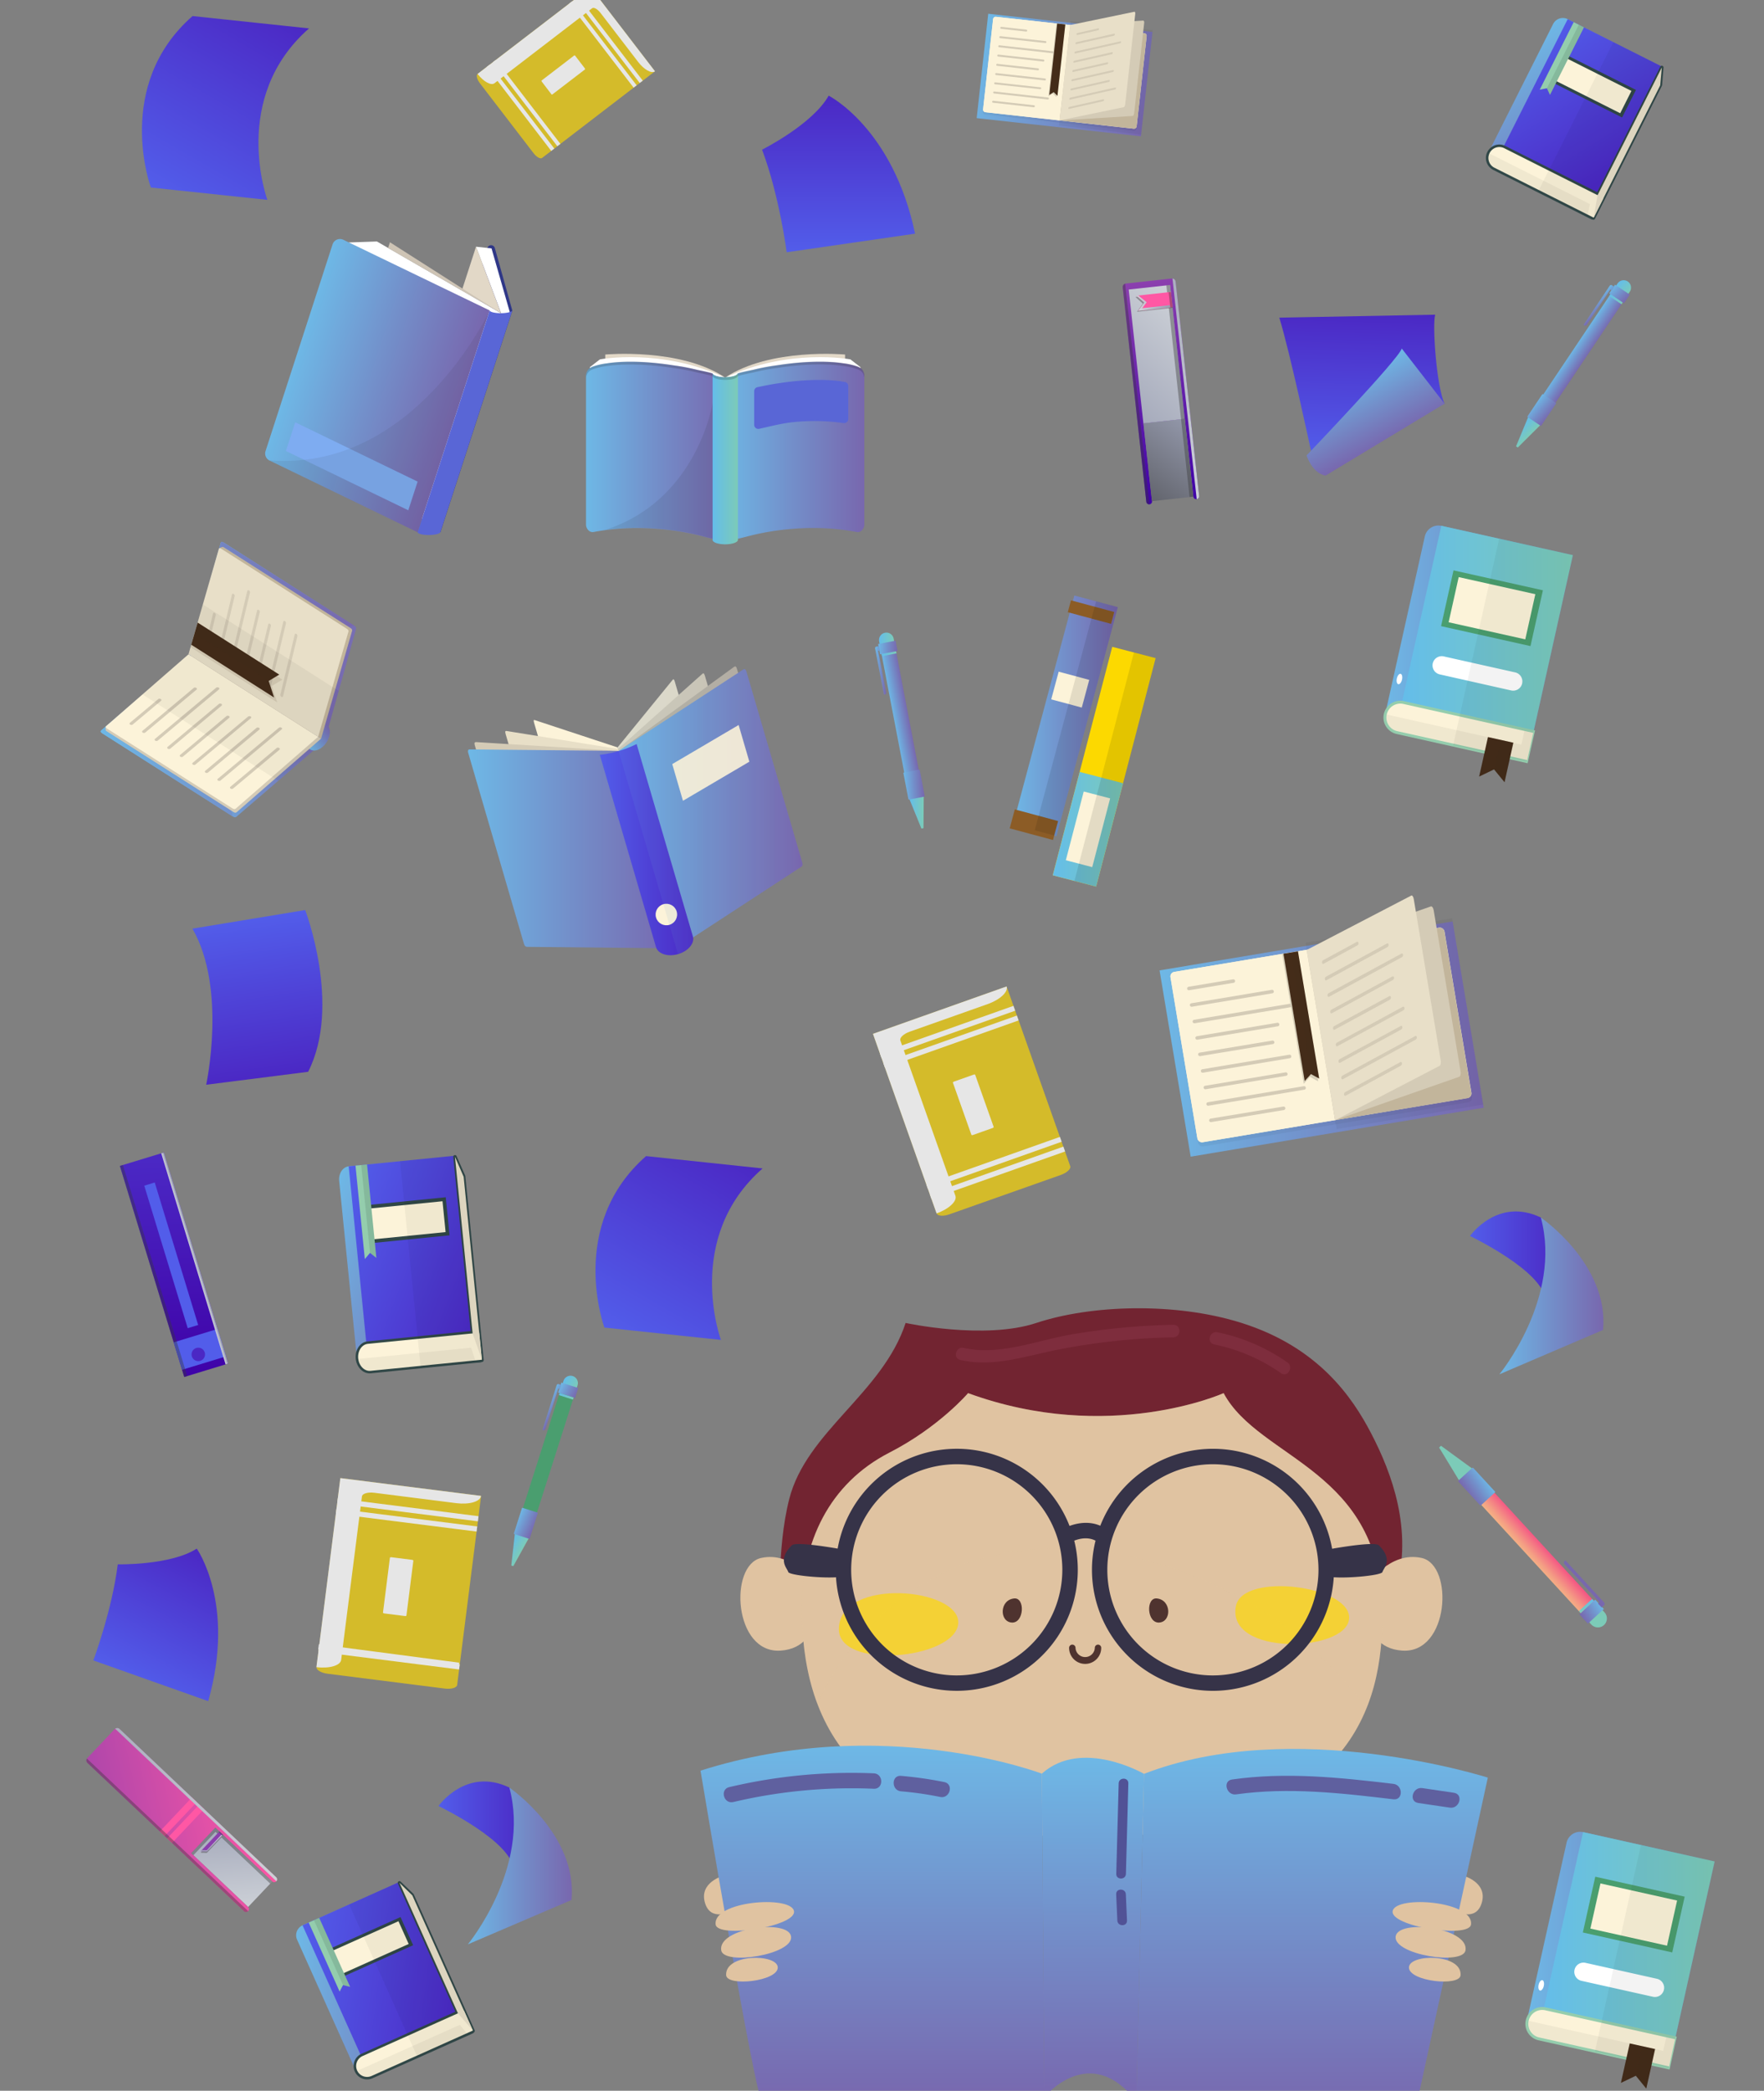 <svg xmlns="http://www.w3.org/2000/svg" xmlns:xlink="http://www.w3.org/1999/xlink" viewBox="0 0 879 1041.67"><rect x="0" y="0" width="879" height="1041.67" fill="#808080" stroke="none"/><defs><style>.cls-1, .cls-29, .cls-48, .cls-49 {
    fill: none;
}
.cls-2 {
    isolation: isolate;
}
.cls-3 {
    fill: #722431;
}
.cls-4, .cls-5 {
    fill: #e0c3a1;
}
.cls-5 {
    opacity: 0.19;
}
.cls-26, .cls-5, .cls-6, .cls-89 {
    mix-blend-mode: multiply;
}
.cls-6 {
    fill: #fdd900;
    opacity: 0.67;
}
.cls-7 {
    fill: #4f332f;
}
.cls-8 {
    fill: #883446;
    opacity: 0.57;
}
.cls-9 {
    fill: #363348;
}
.cls-10 {
    fill: url(#Degradado_sin_nombre_80);
}
.cls-11 {
    fill: url(#Degradado_sin_nombre_80-2);
}
.cls-12 {
    fill: url(#Degradado_sin_nombre_80-3);
}
.cls-13 {
    fill: #515296;
}
.cls-14 {
    fill: #5f609f;
}
.cls-15 {
    fill: url(#Gradiente_sem_nome_23);
}
.cls-16 {
    fill: url(#Degradado_sin_nombre_80-4);
}
.cls-17 {
    fill: url(#Gradiente_sem_nome_23-2);
}
.cls-18 {
    fill: url(#Gradiente_sem_nome_23-3);
}
.cls-19 {
    fill: url(#Degradado_sin_nombre_2);
}
.cls-20 {
    fill: url(#Gradiente_sem_nome_23-4);
}
.cls-21 {
    fill: url(#Degradado_sin_nombre_2-2);
}
.cls-22 {
    fill: url(#Gradiente_sem_nome_23-5);
}
.cls-23 {
    fill: url(#Gradiente_sem_nome_23-6);
}
.cls-24 {
    fill: url(#Gradiente_sem_nome_23-7);
}
.cls-25 {
    fill: url(#Gradiente_sem_nome_23-8);
}
.cls-26 {
    fill: #e6e6e6;
}
.cls-27 {
    fill: url(#Degradado_sin_nombre_80-5);
}
.cls-28 {
    fill: url(#Degradado_sin_nombre_79);
}
.cls-29 {
    stroke: #94cdad;
    stroke-miterlimit: 10;
    stroke-width: 2.91px;
}
.cls-30 {
    fill: #fcf3d9;
}
.cls-31 {
    opacity: 0.05;
}
.cls-32 {
    fill: #fff;
}
.cls-33 {
    fill: #4a9e6f;
}
.cls-34, .cls-35 {
    fill: #442c19;
}
.cls-35, .cls-45, .cls-52 {
    opacity: 0.1;
}
.cls-36 {
    fill: url(#Degradado_sin_nombre_80-6);
}
.cls-37 {
    fill: url(#Degradado_sin_nombre_79-2);
}
.cls-38 {
    fill: #e8dfc7;
}
.cls-39 {
    fill: #e8dfc8;
}
.cls-40 {
    fill: #d4cbb6;
}
.cls-41 {
    fill: #bab2a0;
}
.cls-42 {
    fill: url(#Degradado_sin_nombre_80-7);
}
.cls-43 {
    fill: url(#Degradado_sin_nombre_80-8);
}
.cls-44 {
    fill: url(#Gradiente_sem_nome_23-9);
}
.cls-45 {
    fill: url(#Degradado_sin_nombre_80-9);
}
.cls-46 {
    fill: url(#Degradado_sin_nombre_80-10);
}
.cls-47 {
    fill: url(#Gradiente_sem_nome_23-10);
}
.cls-48, .cls-49 {
    stroke: #304747;
    stroke-linecap: round;
    stroke-linejoin: round;
}
.cls-48 {
    stroke-width: 1.72px;
}
.cls-49 {
    stroke-width: 2.49px;
}
.cls-50 {
    fill: #304747;
}
.cls-51 {
    fill: #94cdad;
}
.cls-53 {
    fill: url(#Degradado_sin_nombre_80-11);
}
.cls-54 {
    fill: url(#Gradiente_sem_nome_23-11);
}
.cls-55 {
    fill: url(#Degradado_sin_nombre_80-12);
}
.cls-56 {
    fill: url(#Gradiente_sem_nome_23-12);
}
.cls-57 {
    fill: url(#Degradado_sin_nombre_80-13);
}
.cls-58 {
    fill: #c2b59b;
}
.cls-59 {
    opacity: 0.15;
}
.cls-60 {
    fill: url(#Degradado_sin_nombre_80-14);
}
.cls-61 {
    fill: url(#Degradado_sin_nombre_80-15);
}
.cls-62 {
    fill: #8c5c26;
}
.cls-63 {
    fill: #fcd900;
}
.cls-64 {
    fill: url(#Degradado_sin_nombre_79-3);
}
.cls-65 {
    fill: url(#Degradado_sin_nombre_80-16);
}
.cls-66 {
    fill: url(#Degradado_sin_nombre_80-17);
}
.cls-67 {
    fill: url(#Degradado_sin_nombre_80-18);
}
.cls-68 {
    fill: url(#Degradado_sin_nombre_80-19);
}
.cls-69 {
    fill: url(#Degradado_sin_nombre_80-20);
}
.cls-70 {
    fill: #e2d8c7;
}
.cls-71 {
    fill: url(#Degradado_sin_nombre_80-21);
}
.cls-72 {
    fill: url(#Degradado_sin_nombre_80-22);
}
.cls-73 {
    opacity: 0.1;
}
.cls-74 {
    clip-path: url(#clip-path);
}
.cls-75 {
    fill: #232020;
}
.cls-76 {
    fill: url(#Degradado_sin_nombre_79-4);
}
.cls-77 {
    opacity: 0.2;
}
.cls-78 {
    clip-path: url(#clip-path-2);
}
.cls-79 {
    fill: #5966d6;
}
.cls-80 {
    fill: #2f3787;
}
.cls-81 {
    fill: url(#Degradado_sin_nombre_80-23);
}
.cls-82 {
    fill: #cec4b5;
}
.cls-83 {
    fill: #7eacf1;
}
.cls-84 {
    opacity: 0.08;
}
.cls-85 {
    clip-path: url(#clip-path-3);
}
.cls-86 {
    fill: url(#Gradiente_sem_nome_10);
}
.cls-87 {
    fill: url(#Gradiente_sem_nome_4);
}
.cls-88 {
    fill: url(#Gradiente_sem_nome_6);
}
.cls-89 {
    fill: #383838;
    opacity: 0.4;
}
.cls-90 {
    fill: #ff57a4;
}
.cls-100, .cls-101, .cls-91, .cls-92, .cls-96 {
    mix-blend-mode: overlay;
}
.cls-91 {
    fill: url(#Gradiente_sem_nome_6-2);
}
.cls-92 {
    fill: url(#Gradiente_sem_nome_6-3);
}
.cls-93 {
    fill: url(#Gradiente_sem_nome_20);
}
.cls-94 {
    fill: #525dea;
}
.cls-95 {
    fill: #4b28c4;
}
.cls-96 {
    fill: url(#Gradiente_sem_nome_6-4);
}
.cls-97 {
    fill: url(#Gradiente_sem_nome_6-5);
}
.cls-98 {
    fill: url(#Gradiente_sem_nome_13);
}
.cls-99 {
    fill: #8b3fae;
}
.cls-100 {
    fill: url(#Gradiente_sem_nome_6-6);
}
.cls-101 {
    fill: url(#Gradiente_sem_nome_6-7);
}
.cls-102 {
    fill: url(#Degradado_sin_nombre_4);
}
.cls-103 {
    fill: url(#Degradado_sin_nombre_80-24);
}
.cls-104 {
    fill: url(#Degradado_sin_nombre_4-2);
}
.cls-105 {
    fill: url(#Degradado_sin_nombre_3);
}
.cls-106 {
    fill: url(#Degradado_sin_nombre_4-3);
}
.cls-107 {
    fill: url(#Degradado_sin_nombre_3-2);
}
.cls-108 {
    fill: url(#Degradado_sin_nombre_3-3);
}
.cls-109 {
    fill: url(#Degradado_sin_nombre_4-4);
}
.cls-110 {
    fill: url(#Degradado_sin_nombre_4-5);
}
.cls-111 {
    fill: url(#Degradado_sin_nombre_3-4);
}
.cls-112 {
    fill: url(#Degradado_sin_nombre_4-6);
}
.cls-113 {
    fill: url(#Degradado_sin_nombre_3-5);
}
.cls-114 {
    fill: url(#Degradado_sin_nombre_3-6);
}
.cls-115 {
    fill: url(#Degradado_sin_nombre_4-7);
}
.cls-116 {
    fill: url(#Degradado_sin_nombre_80-25);
}
.cls-117 {
    fill: url(#Degradado_sin_nombre_4-8);
}
.cls-118 {
    fill: url(#Degradado_sin_nombre_3-7);
}
.cls-119 {
    fill: url(#Degradado_sin_nombre_4-9);
}
.cls-120 {
    fill: url(#Degradado_sin_nombre_3-8);
}
.cls-121 {
    fill: url(#Degradado_sin_nombre_3-9);
}
.cls-122 {
    fill: url(#Degradado_sin_nombre_6);
}
.cls-123 {
    fill: url(#Degradado_sin_nombre_81);
}
.cls-124 {
    fill: url(#Degradado_sin_nombre_6-2);
}
.cls-125 {
    fill: url(#Degradado_sin_nombre_5);
}
.cls-126 {
    fill: url(#Degradado_sin_nombre_6-3);
}
.cls-127 {
    fill: url(#Degradado_sin_nombre_5-2);
}
.cls-128 {
    fill: url(#Degradado_sin_nombre_5-3);
}
#eye1{
	animation: eye_move 2s ease-in infinite alternate;
}
#eye2{
	animation: eye_move 2s ease-in infinite alternate;
}
@-webkit-keyframes eye_move{
0%{
	transform:translateX(0);
	-ms-transform:translateX(0);
	-webkit-transform:translate(0);
}
50%{
	transform:translateX(5px);
	-ms-transform:translateX(5px);
	-webkit-transform-transform:translate(5px);
}
100%{
	transform:translateX(0);
	-ms-transform:translate(0);
	-webkit-transform:translate(0);
}
}

#books_1{
	animation: book_moveY 2s ease-in infinite alternate;
}
#books_2{
	animation: book_moveX 2s ease-in infinite alternate-reverse;
}
#books_3{
	animation: book_moveY 2s ease-in infinite alternate;
}
#books_4{
	animation: book_moveY 2s ease-in infinite alternate-reverse;
}
#books_5{
	animation: book_moveX 2s ease-in infinite alternate;
}
#books_6{
	animation: book_moveY 2s ease-in infinite alternate;
}
#books_7{
	animation: book_moveX 2s ease-in infinite alternate-reverse;
}
#books_8{
	animation: book_moveX 2s ease-in infinite alternate;
}
#books_9{
	animation: book_moveY 2s ease-in infinite alternate;
}
#books_10{
	animation: book_moveY 2s ease-in infinite alternate-reverse;
}
#books_11{
	animation: book_moveX 2s ease-in infinite alternate;
}
#books_12{
	animation: book_moveY 2s ease-in infinite alternate;
}
#books_13{
	animation: book_moveX 2s ease-in infinite alternate-reverse;
}
#books_14{
	animation: book_moveY 2s ease-in infinite alternate;
}
#books_15{
	animation: book_moveX 2s ease-in infinite alternate-reverse;
}
#books_16{
	animation: book_moveY 2s ease-in infinite alternate;
}
#books_17{
	animation: book_moveX 2s ease-in infinite alternate;
}
#books_18{
	animation: book_moveY 2s ease-in infinite alternate-reverse;
}
#books_19{
	animation: book_moveX 2s ease-in infinite alternate;
}


@-webkit-keyframes book_moveY{
	0%{
	-ms-transform: translateY(0);
	-webkit-transform: translateY()
	tranform:translateY(0);
	}
	50%{
	-ms-tranform: translateY(15px);
	-webkit-transform: translateY(15px);
	transform:translateY(15px);
	}
	100{
	-ms-transform: translateY(0);
    -webkit-transform: translateY(10px);
    transform: translateY(10px);
	}

}

@-webkit-keyframes book_moveX{
	0%{
	-ms-transform: translateX(0);
	-webkit-transform: translate(0);
	transform: translate(0);
	}
	50%{
	-ms-transform: translate(15px);
	-webkit-transform: translate(15px);
	transform: translate(15px);
	}
	100%{
	-ms-transform: translate(0);
	-webkit-transform: translate(0);
	transform: translate(0);
	}
}

#paper_3 {
	animation: paper_move 2s ease-in-out infinite alternate;
}

#paper_2 {
	animation: paper_move2 2s ease-in-out infinite reverse;
}

#paper_1 {
	animation: paper_move2 2s ease-in-out infinite alternate;
}
#paper_4 {
	animation: paper_move 2s ease-in-out infinite reverse;
}
#paper_5 {
	animation: paper_move2 2s ease-in-out infinite alternate;
}
#paper_6 {
	animation: paper_move 2s ease-in-out infinite reverse;
}
#paper_7 {
	animation: paper_move2 2s ease-in-out infinite alternate;
}
#paper_8 {
	animation: paper_move2 2s ease-in-out infinite alternate;
}

@-webkit-keyframes paper_move{
	0%{
	-ms-transform: skew(0);
	-webkit-transform: skew(0);
	transform: skew(0);
	}
	50%{
	-ms-transform: skew(3deg);
	-webkit-transform: skew(3deg);
	transform:skew(3deg);
	}
	100%{
	-ms-transform: skew(0);
	-webkit-transform: skew(0);
	transform: skew(0);
	}
}

@-webkit-keyframes paper_move2{
	0%{
	-ms-transform: skew(0);
	-webkit-transform: skew(0);
	transform: skew(0);
	}
	50%{
	-ms-transform: skew(2deg);
	-webkit-transform: skew(2deg);
	transform:skew(2deg);
	}
	100%{
	-ms-transform: skew(0);
	-webkit-transform: skew(0);
	transform: skew(0);
	}
}
</style><linearGradient id="Degradado_sin_nombre_80" x1="434.73" y1="869.74" x2="434.73" y2="1047.91" gradientUnits="userSpaceOnUse"><stop offset="0" stop-color="#6eb8e6"/><stop offset="0.5" stop-color="#738ec9"/><stop offset="1" stop-color="#7867ae"/></linearGradient><linearGradient id="Degradado_sin_nombre_80-2" x1="544.61" y1="875.77" x2="544.61" y2="1047.02" xlink:href="#Degradado_sin_nombre_80"/><linearGradient id="Degradado_sin_nombre_80-3" x1="653.82" y1="871.36" x2="653.82" y2="1054.46" xlink:href="#Degradado_sin_nombre_80"/><linearGradient id="Gradiente_sem_nome_23" x1="677.68" y1="164.94" x2="677.68" y2="93.56" gradientTransform="translate(4.57 43) rotate(1.63)" gradientUnits="userSpaceOnUse"><stop offset="0" stop-color="#525dea"/><stop offset="1" stop-color="#4b28c4"/></linearGradient><linearGradient id="Degradado_sin_nombre_80-4" x1="670.67" y1="126.31" x2="689.49" y2="158.91" gradientTransform="translate(4.57 43) rotate(1.63)" xlink:href="#Degradado_sin_nombre_80"/><linearGradient id="Gradiente_sem_nome_23-2" x1="417.88" y1="125.69" x2="417.88" y2="47.66" gradientTransform="matrix(1,  0,  0,  1,  0,  0)" xlink:href="#Gradiente_sem_nome_23"/><linearGradient id="Gradiente_sem_nome_23-3" x1="732.48" y1="627.22" x2="776.85" y2="627.22" gradientTransform="matrix(1,  0,  0,  1,  0,  0)" xlink:href="#Gradiente_sem_nome_23"/><linearGradient id="Degradado_sin_nombre_2" x1="747.13" y1="645.67" x2="799.01" y2="645.67" xlink:href="#Degradado_sin_nombre_80"/><linearGradient id="Gradiente_sem_nome_23-4" x1="218.48" y1="911.22" x2="262.85" y2="911.22" gradientTransform="matrix(1,  0,  0,  1,  0,  0)" xlink:href="#Gradiente_sem_nome_23"/><linearGradient id="Degradado_sin_nombre_2-2" x1="233.13" y1="929.67" x2="285.01" y2="929.67" xlink:href="#Degradado_sin_nombre_80"/><linearGradient id="Gradiente_sem_nome_23-5" x1="-1927.49" y1="-1557.1" x2="-1847.5" y2="-1557.1" gradientTransform="translate(-1141.7 2588.27) rotate(81.76)" xlink:href="#Gradiente_sem_nome_23"/><linearGradient id="Gradiente_sem_nome_23-6" x1="311.82" y1="667.58" x2="365.86" y2="573.98" gradientTransform="matrix(1,  0,  0,  1,  0,  0)" xlink:href="#Gradiente_sem_nome_23"/><linearGradient id="Gradiente_sem_nome_23-7" x1="85.82" y1="99.58" x2="139.86" y2="5.98" gradientTransform="matrix(1,  0,  0,  1,  0,  0)" xlink:href="#Gradiente_sem_nome_23"/><linearGradient id="Gradiente_sem_nome_23-8" x1="-210.28" y1="-180.95" x2="-210.28" y2="-254.25" gradientTransform="translate(169.85 1096.62) rotate(27.75)" xlink:href="#Gradiente_sem_nome_23"/><linearGradient id="Degradado_sin_nombre_80-5" x1="690.24" y1="316.86" x2="783.78" y2="316.86" xlink:href="#Degradado_sin_nombre_80"/><linearGradient id="Degradado_sin_nombre_79" x1="698.45" y1="313.55" x2="783.78" y2="313.55" gradientTransform="translate(885.85 -478.05) rotate(77.43)" gradientUnits="userSpaceOnUse"><stop offset="0" stop-color="#64bdea"/><stop offset="0.21" stop-color="#69c0df"/><stop offset="1" stop-color="#7ccbb8"/></linearGradient><linearGradient id="Degradado_sin_nombre_80-6" x1="760.87" y1="967.71" x2="854.42" y2="967.71" xlink:href="#Degradado_sin_nombre_80"/><linearGradient id="Degradado_sin_nombre_79-2" x1="769.09" y1="964.41" x2="854.42" y2="964.41" gradientTransform="translate(1576.37 -37.78) rotate(77.43)" xlink:href="#Degradado_sin_nombre_79"/><linearGradient id="Degradado_sin_nombre_80-7" x1="233.19" y1="422.93" x2="337" y2="422.93" xlink:href="#Degradado_sin_nombre_80"/><linearGradient id="Degradado_sin_nombre_80-8" x1="308.27" y1="402.93" x2="399.91" y2="402.93" xlink:href="#Degradado_sin_nombre_80"/><linearGradient id="Gradiente_sem_nome_23-9" x1="298.88" y1="423.31" x2="345.38" y2="423.31" gradientTransform="matrix(1,  0,  0,  1,  0,  0)" xlink:href="#Gradiente_sem_nome_23"/><linearGradient id="Degradado_sin_nombre_80-9" x1="307.77" y1="403.71" x2="399.91" y2="403.71" xlink:href="#Degradado_sin_nombre_80"/><linearGradient id="Degradado_sin_nombre_80-10" x1="176.04" y1="-610.62" x2="285.14" y2="-610.62" gradientTransform="matrix(0.74,  0.45,  -0.34,  0.89,  -174.79,  1065.66)" xlink:href="#Degradado_sin_nombre_80"/><linearGradient id="Gradiente_sem_nome_23-10" x1="179.2" y1="-615.48" x2="281.59" y2="-615.48" gradientTransform="matrix(0.69,  0.52,  -0.43,  0.85,  -216.92,  1025.77)" xlink:href="#Gradiente_sem_nome_23"/><linearGradient id="Degradado_sin_nombre_80-11" x1="-273.72" y1="-1745.23" x2="-185.82" y2="-1745.23" gradientTransform="translate(-579.85 1166.78) rotate(58.36)" xlink:href="#Degradado_sin_nombre_80"/><linearGradient id="Gradiente_sem_nome_23-11" x1="-271.18" y1="-1749.14" x2="-188.68" y2="-1749.14" gradientTransform="matrix(-0.52,  0.85,  -0.85,  -0.52,  -821.05,  -668.67)" xlink:href="#Gradiente_sem_nome_23"/><linearGradient id="Degradado_sin_nombre_80-12" x1="1212.21" y1="767.13" x2="1300.11" y2="767.13" gradientTransform="translate(-956.03 60.35) rotate(7.51)" xlink:href="#Degradado_sin_nombre_80"/><linearGradient id="Gradiente_sem_nome_23-12" x1="1214.76" y1="763.22" x2="1297.26" y2="763.22" gradientTransform="translate(-479.3 -327.58) rotate(31.65)" xlink:href="#Gradiente_sem_nome_23"/><linearGradient id="Degradado_sin_nombre_80-13" x1="577.78" y1="517.75" x2="739.29" y2="517.75" gradientTransform="translate(94.22 -101.34) rotate(9.48)" xlink:href="#Degradado_sin_nombre_80"/><linearGradient id="Degradado_sin_nombre_80-14" x1="414.79" y1="-542.14" x2="504.62" y2="-542.14" gradientTransform="translate(71.46 -505.28) rotate(99.48)" xlink:href="#Degradado_sin_nombre_80"/><linearGradient id="Degradado_sin_nombre_80-15" x1="503.12" y1="358.8" x2="555.24" y2="358.8" gradientTransform="translate(738.26 -245.39) rotate(74.95)" xlink:href="#Degradado_sin_nombre_80"/><linearGradient id="Degradado_sin_nombre_79-3" x1="524.6" y1="413.17" x2="559.64" y2="413.17" gradientTransform="translate(805.29 -215.6) rotate(75.4)" xlink:href="#Degradado_sin_nombre_79"/><linearGradient id="Degradado_sin_nombre_80-16" x1="-304.62" y1="1583.04" x2="-261.7" y2="1657.37" gradientTransform="translate(-621.48 -1140.48) rotate(-37.34)" xlink:href="#Degradado_sin_nombre_80"/><linearGradient id="Degradado_sin_nombre_80-17" x1="-378.79" y1="1639.5" x2="-292.82" y2="1639.5" gradientTransform="translate(-621.48 -1140.48) rotate(-37.34)" xlink:href="#Degradado_sin_nombre_80"/><linearGradient id="Degradado_sin_nombre_80-18" x1="-378.79" y1="1638.9" x2="-320.38" y2="1638.9" gradientTransform="translate(-621.48 -1140.48) rotate(-37.34)" xlink:href="#Degradado_sin_nombre_80"/><linearGradient id="Degradado_sin_nombre_80-19" x1="-301.36" y1="1671.72" x2="-286.94" y2="1671.72" gradientTransform="translate(1010.89 -1100.8) rotate(20.16)" xlink:href="#Degradado_sin_nombre_80"/><linearGradient id="Degradado_sin_nombre_80-20" x1="-320.38" y1="1601.98" x2="-246.27" y2="1601.98" gradientTransform="translate(-621.48 -1140.48) rotate(-37.34)" xlink:href="#Degradado_sin_nombre_80"/><linearGradient id="Degradado_sin_nombre_80-21" x1="359.8" y1="225.15" x2="430.7" y2="225.15" xlink:href="#Degradado_sin_nombre_80"/><linearGradient id="Degradado_sin_nombre_80-22" x1="292.02" y1="225.15" x2="362.92" y2="225.15" xlink:href="#Degradado_sin_nombre_80"/><clipPath id="clip-path"><rect class="cls-1" x="301.59" y="200.77" width="61.33" height="69.37"/></clipPath><linearGradient id="Degradado_sin_nombre_79-4" x1="355.07" y1="228.56" x2="367.68" y2="228.56" gradientTransform="matrix(1,  0,  0,  1,  0,  0)" xlink:href="#Degradado_sin_nombre_79"/><clipPath id="clip-path-2"><rect class="cls-1" x="292.02" y="180.16" width="138.68" height="9.18"/></clipPath><linearGradient id="Degradado_sin_nombre_80-23" x1="44.64" y1="-463.99" x2="129.23" y2="-463.99" gradientTransform="translate(-38.31 606.18) rotate(17.97)" xlink:href="#Degradado_sin_nombre_80"/><clipPath id="clip-path-3"><rect class="cls-1" x="129.2" y="156.64" width="116.19" height="81.46" transform="translate(-58.22 314.65) rotate(-72.03)"/></clipPath><linearGradient id="Gradiente_sem_nome_10" x1="-2224.56" y1="-2061.65" x2="-2113.93" y2="-2061.65" gradientTransform="translate(-1234.13 2576.27) rotate(83.74)" gradientUnits="userSpaceOnUse"><stop offset="0" stop-color="#8b3fae"/><stop offset="1" stop-color="#3f02a8"/></linearGradient><linearGradient id="Gradiente_sem_nome_4" x1="-2091.61" y1="-2022.4" x2="-2155.92" y2="-2080.78" gradientTransform="translate(2717.08 2290.85)" gradientUnits="userSpaceOnUse"><stop offset="0" stop-color="#383838"/><stop offset="1" stop-color="#9ba0b4"/></linearGradient><linearGradient id="Gradiente_sem_nome_6" x1="-2207.24" y1="-2084.59" x2="-2158.35" y2="-2026.62" gradientTransform="translate(2764.34 2238.11)" gradientUnits="userSpaceOnUse"><stop offset="0" stop-color="#ced2d8"/><stop offset="1" stop-color="#9ba0b4"/></linearGradient><linearGradient id="Gradiente_sem_nome_6-2" x1="-2214.17" y1="-2055.53" x2="-2214.17" y2="-2069.77" gradientTransform="translate(-1234.13 2576.27) rotate(83.74)" xlink:href="#Gradiente_sem_nome_6"/><linearGradient id="Gradiente_sem_nome_6-3" x1="-2150.36" y1="-2101.28" x2="-2202.87" y2="-2024.36" gradientTransform="translate(-1234.13 2576.27) rotate(83.74)" xlink:href="#Gradiente_sem_nome_6"/><linearGradient id="Gradiente_sem_nome_20" x1="-1676.32" y1="-1428.76" x2="-1570.75" y2="-1402.93" gradientTransform="translate(1711.65 2046.3)" gradientUnits="userSpaceOnUse"><stop offset="0" stop-color="#4b28c4"/><stop offset="1" stop-color="#3f02a8"/></linearGradient><linearGradient id="Gradiente_sem_nome_6-4" x1="-1624.91" y1="-1426.32" x2="-1624.91" y2="-1427.54" gradientTransform="translate(1721.95 2053.92)" xlink:href="#Gradiente_sem_nome_6"/><linearGradient id="Gradiente_sem_nome_6-5" x1="-391.01" y1="-617.51" x2="-430.69" y2="-653.53" gradientTransform="translate(523.13 1562.98)" xlink:href="#Gradiente_sem_nome_6"/><linearGradient id="Gradiente_sem_nome_13" x1="-418" y1="-667.74" x2="-485.03" y2="-569.54" gradientTransform="translate(-23.24 1670.05) rotate(43.42)" gradientUnits="userSpaceOnUse"><stop offset="0" stop-color="#ff57a4"/><stop offset="1" stop-color="#8b3fae"/></linearGradient><linearGradient id="Gradiente_sem_nome_6-6" x1="-423.25" y1="-640.73" x2="-423.25" y2="-627.4" gradientTransform="translate(-23.24 1670.05) rotate(43.42)" xlink:href="#Gradiente_sem_nome_6"/><linearGradient id="Gradiente_sem_nome_6-7" x1="-423.15" y1="-670.63" x2="-475.66" y2="-593.71" gradientTransform="translate(-23.24 1670.05) rotate(43.42)" xlink:href="#Gradiente_sem_nome_6"/><linearGradient id="Degradado_sin_nombre_4" x1="70.58" y1="-1417.8" x2="78.17" y2="-1417.8" gradientTransform="translate(-251.19 1086.43) rotate(45.35)" xlink:href="#Degradado_sin_nombre_79"/><linearGradient id="Degradado_sin_nombre_80-24" x1="77.7" y1="-1380.27" x2="85.5" y2="-1381.79" gradientTransform="translate(-548.34 -181.88) rotate(101.52)" xlink:href="#Degradado_sin_nombre_80"/><linearGradient id="Degradado_sin_nombre_4-2" x1="86.58" y1="-1331.5" x2="93.85" y2="-1331.5" gradientTransform="translate(-251.19 1086.43) rotate(45.35)" xlink:href="#Degradado_sin_nombre_79"/><linearGradient id="Degradado_sin_nombre_3" x1="70.15" y1="-1413.38" x2="79.87" y2="-1413.38" gradientTransform="translate(-562.97 -209.33) rotate(101.52)" xlink:href="#Degradado_sin_nombre_80"/><linearGradient id="Degradado_sin_nombre_4-3" x1="71.93" y1="-1410.29" x2="79.36" y2="-1410.29" gradientTransform="translate(-561.56 -206.73) rotate(101.52)" xlink:href="#Degradado_sin_nombre_79"/><linearGradient id="Degradado_sin_nombre_3-2" x1="83.95" y1="-1344.88" x2="93.86" y2="-1345.57" gradientTransform="translate(-532.14 -151.52) rotate(101.52)" xlink:href="#Degradado_sin_nombre_80"/><linearGradient id="Degradado_sin_nombre_3-3" x1="68.7" y1="-1401.95" x2="74.51" y2="-1401.95" gradientTransform="translate(-251.19 1086.43) rotate(45.35)" xlink:href="#Degradado_sin_nombre_80"/><linearGradient id="Degradado_sin_nombre_4-4" x1="464.38" y1="-191.89" x2="471.97" y2="-191.89" gradientTransform="translate(-217.57 627.71) rotate(29.19)" xlink:href="#Degradado_sin_nombre_79"/><linearGradient id="Degradado_sin_nombre_4-5" x1="480.38" y1="-105.58" x2="487.65" y2="-105.58" gradientTransform="translate(-217.57 627.71) rotate(29.19)" xlink:href="#Degradado_sin_nombre_79"/><linearGradient id="Degradado_sin_nombre_3-4" x1="463.95" y1="-187.47" x2="473.67" y2="-187.47" gradientTransform="matrix(-0.2,  0.98,  -0.98,  -0.2,  193.07,  195.9)" xlink:href="#Degradado_sin_nombre_80"/><linearGradient id="Degradado_sin_nombre_4-6" x1="465.73" y1="-184.37" x2="473.16" y2="-184.37" gradientTransform="translate(195.28 198.91) rotate(101.52)" xlink:href="#Degradado_sin_nombre_79"/><linearGradient id="Degradado_sin_nombre_3-5" x1="477.75" y1="-118.96" x2="487.66" y2="-119.65" gradientTransform="translate(241.51 262.18) rotate(101.52)" xlink:href="#Degradado_sin_nombre_80"/><linearGradient id="Degradado_sin_nombre_3-6" x1="462.5" y1="-176.03" x2="468.31" y2="-176.03" gradientTransform="translate(-217.57 627.71) rotate(29.19)" xlink:href="#Degradado_sin_nombre_80"/><linearGradient id="Degradado_sin_nombre_4-7" x1="1073.14" y1="582.35" x2="1080.73" y2="582.35" gradientTransform="translate(-628.14 -276.92) rotate(0.68)" xlink:href="#Degradado_sin_nombre_79"/><linearGradient id="Degradado_sin_nombre_80-25" x1="1080.27" y1="619.87" x2="1088.07" y2="618.36" gradientTransform="translate(1271.77 -583.68) rotate(101.52)" xlink:href="#Degradado_sin_nombre_80"/><linearGradient id="Degradado_sin_nombre_4-8" x1="1089.15" y1="668.65" x2="1096.42" y2="668.65" gradientTransform="translate(-628.14 -276.92) rotate(0.68)" xlink:href="#Degradado_sin_nombre_79"/><linearGradient id="Degradado_sin_nombre_3-7" x1="1072.71" y1="586.77" x2="1082.44" y2="586.77" gradientTransform="translate(1232.55 -616.1) rotate(101.52)" xlink:href="#Degradado_sin_nombre_80"/><linearGradient id="Degradado_sin_nombre_4-9" x1="1074.49" y1="589.86" x2="1081.92" y2="589.86" gradientTransform="matrix(-0.2,  0.98,  -0.98,  -0.2,  1236.31,  -612.99)" xlink:href="#Degradado_sin_nombre_79"/><linearGradient id="Degradado_sin_nombre_3-8" x1="1086.51" y1="655.27" x2="1096.42" y2="654.58" gradientTransform="translate(1315.18 -547.79) rotate(101.52)" xlink:href="#Degradado_sin_nombre_80"/><linearGradient id="Degradado_sin_nombre_3-9" x1="1071.26" y1="598.2" x2="1077.08" y2="598.2" gradientTransform="translate(-628.14 -276.92) rotate(0.68)" xlink:href="#Degradado_sin_nombre_80"/><linearGradient id="Degradado_sin_nombre_6" x1="-2119.38" y1="-556.84" x2="-2110.13" y2="-556.84" gradientTransform="matrix(-0.86,  0.52,  -0.52,  -0.86,  -1302.28,  1421.26)" xlink:href="#Degradado_sin_nombre_79"/><linearGradient id="Degradado_sin_nombre_81" x1="-2110.7" y1="-511.18" x2="-2101.21" y2="-513.02" gradientTransform="matrix(-0.2,  0.98,  -0.98,  -0.2,  -156.51,  2734.6)" gradientUnits="userSpaceOnUse"><stop offset="0" stop-color="#f45184"/><stop offset="0.29" stop-color="#f47084"/><stop offset="0.76" stop-color="#f49e84"/><stop offset="1" stop-color="#f4b084"/></linearGradient><linearGradient id="Degradado_sin_nombre_6-2" x1="-2099.89" y1="-451.83" x2="-2091.04" y2="-451.83" gradientTransform="matrix(-0.86,  0.52,  -0.52,  -0.86,  -1302.28,  1421.26)" xlink:href="#Degradado_sin_nombre_79"/><linearGradient id="Degradado_sin_nombre_5" x1="-2119.89" y1="-551.47" x2="-2108.06" y2="-551.47" gradientTransform="translate(-169.5 2764.18) rotate(101.52)" xlink:href="#Degradado_sin_nombre_80"/><linearGradient id="Degradado_sin_nombre_6-3" x1="-2117.73" y1="-547.7" x2="-2108.69" y2="-547.7" gradientTransform="translate(-168.19 2761.39) rotate(101.52)" xlink:href="#Degradado_sin_nombre_79"/><linearGradient id="Degradado_sin_nombre_5-2" x1="-2103.1" y1="-468.11" x2="-2091.04" y2="-468.95" gradientTransform="translate(-142.12 2701.87) rotate(101.52)" xlink:href="#Degradado_sin_nombre_80"/><linearGradient id="Degradado_sin_nombre_5-3" x1="-2121.66" y1="-537.55" x2="-2114.58" y2="-537.55" gradientTransform="matrix(-0.86,  0.52,  -0.52,  -0.86,  -1302.28,  1421.26)" xlink:href="#Degradado_sin_nombre_80"/></defs><title>landing</title><g class="cls-2"><g id="Layer_1" data-name="Layer 1"><g id="boy"><g id="face"><path id="hair" class="cls-3" d="M389, 804.29s-2.27-31.67, 4.27-57.41c8.56-33.66, 46.53-52.78, 58-87.75, 0, 0, 39.25, 8.57, 65.13, 0, 27.1-9, 69.2-10.48, 102.31, 0, 38.2, 12.09, 55.12, 36.91, 64.53, 55, 10.47, 20.08, 20.85, 48.33, 12.38, 77.88S389, 804.29, 389, 804.29Z"/><path class="cls-4" d="M406.28, 789.62s-11-17-27.06-13.39S365.51, 824, 389, 822.38, 406.28, 789.62, 406.28, 789.62Z"/><path class="cls-4" d="M681.41, 789.62s11-17, 27.06-13.39, 13.71, 47.75-9.76, 46.15S681.41, 789.62, 681.41, 789.62Z"/><path class="cls-4" d="M399.56, 801.19c.08, 54.09, 22, 116.37, 148.53, 114s140.72-66.54, 140.76-110.8c.06-72.65-61.21-76.9-79.12-110.3, 0, 0-57.14, 25.65-127.34, 0, 0, 0-14.4, 16.91-39.18, 29.63C413, 739.23, 399.52, 768.56, 399.56, 801.19Z"/><path class="cls-5" d="M449.94, 795.78c47.41-35.2, 109.73-28.5, 160.31-3.82a192.23, 192.23, 0, 0, 1, 70.66, 59.23c6.42-15.83, 7.94-32.37, 7.95-46.79.06-72.65-61.21-76.9-79.12-110.3, 0, 0-57.14, 25.65-127.34, 0, 0, 0-14.4, 16.91-39.18, 29.63-30.21, 15.5-43.7, 44.83-43.65, 77.46, 0, 15.75, 1.9, 32.19, 7.67, 47.53C417.14, 828, 431.29, 809.63, 449.94, 795.78Z"/><path id="blush_r" class="cls-6" d="M615.84, 800.25c-4.74, 25, 54.63, 23, 56.4, 6.45S619.13, 782.93, 615.84, 800.25Z"/><path id="blush_l" class="cls-6" d="M418, 811.08c-1, 21.38, 58.06, 15.55, 59.48-2.16S419.14, 785.54, 418, 811.08Z"/><path id="eye2" class="cls-7" d="M576.5, 796.39c-5.64-.62-5.06, 12.42, 1.15, 12S583.77, 797.19, 576.5, 796.39Z"/><path id="eye1" class="cls-7" d="M505.3, 796.39c5.64-.62, 5.06, 12.42-1.15, 12S498, 797.19, 505.3, 796.39Z"/><path id="mouth" class="cls-7" d="M540.73, 829a8, 8, 0, 0, 1-8-8, 1.6, 1.6, 0, 0, 1, 3.2, 0, 4.81, 4.81, 0, 0, 0, 9.61, 0, 1.6, 1.6, 0, 0, 1, 3.2, 0A8, 8, 0, 0, 1, 540.73, 829Z"/><path class="cls-8" d="M478.58, 677.59c16.39, 3.7, 32.23-1.89, 48.23-5.09a330.19, 330.19, 0, 0, 1, 57.85-6.2c4-.09, 4-6.33, 0-6.25a342.47, 342.47, 0, 0, 0-50.34, 4.73c-17.51, 3-36.28, 10.81-54.08, 6.79-3.92-.88-5.59, 5.14-1.66, 6Z"/><path class="cls-8" d="M605, 669.83a88.79, 88.79, 0, 0, 1, 33.35, 14.34c3.31, 2.31, 6.43-3.11, 3.15-5.39a93.34, 93.34, 0, 0, 0-34.85-15c-3.92-.81-5.6, 5.21-1.66, 6Z"/><path id="specs" class="cls-9" d="M687.1, 769.94c-1.8-1.79-16.53.51-23.31, 1.69a60.29, 60.29, 0, 0, 0-115.52-11.47c-5.78-2.47-11.55-1.29-15.32.1a60.29, 60.29, 0, 0, 0-115.55, 11.29c-7-1.19-21.09-3.36-22.85-1.61-7.27, 7.22-2.38, 11.17-1.76, 13.27.46, 1.54, 15.56, 3.12, 23.79, 2.64a60.3, 60.3, 0, 1, 0, 118.71-18.26c2.57-1, 6.71-2, 10.61, 0a60.3, 60.3, 0, 1, 0, 118.71, 18.24c8.11.57, 23.79-1, 24.26-2.61C689.48, 781.12, 694.37, 777.16, 687.1, 769.94Zm-210.35, 64.8a52.61, 52.61, 0, 1, 1, 52.61-52.61A52.67, 52.67, 0, 0, 1, 476.75, 834.74Zm127.66, 0A52.61, 52.61, 0, 1, 1, 657, 782.12, 52.67, 52.67, 0, 0, 1, 604.41, 834.74Z"/></g><g id="book"><path class="cls-4" d="M729.17, 934.54s12.11, 3.2, 9.23, 13.35S724.88, 952, 724.88, 952Z"/><path class="cls-4" d="M360.47, 934.54s-12.11, 3.2-9.23, 13.35S364.76, 952, 364.76, 952Z"/><path class="cls-10" d="M349.07, 882.18s27.66, 166.07, 31, 165.73, 140.34-3, 140.34-3l-1.23-161.21S440, 853.34, 349.07, 882.18Z"/><path class="cls-11" d="M519.16, 883.67l1.23, 161.21s22.62-28, 45.87, 2.13l3.8-163.23S539.11, 865.82, 519.16, 883.67Z"/><path class="cls-12" d="M570.06, 883.78, 566.25, 1047s88.79-6.29, 138.37, 7.45l36.76-168.79S644.9, 854.77, 570.06, 883.78Z"/><path class="cls-4" d="M356.6, 958.83c.85, 7.16, 41, .91, 39-6.85S355.22, 947.18, 356.6, 958.83Z"/><path class="cls-4" d="M359.37, 971.66c1.14, 7.75, 35.89, 2.21, 34.83-6.78S357.71, 960.42, 359.37, 971.66Z"/><path class="cls-4" d="M361.83, 984.06c.31, 5.85, 25.73, 3.12, 25.73-3.79S361.25, 973.19, 361.83, 984.06Z"/><path class="cls-4" d="M733, 958.83c-.85, 7.16-41, .91-39-6.85S734.42, 947.18, 733, 958.83Z"/><path class="cls-4" d="M730.27, 971.66c-1.14, 7.75-35.89, 2.21-34.83-6.78S731.93, 960.42, 730.27, 971.66Z"/><path class="cls-4" d="M727.81, 984.06c-.31, 5.85-25.73, 3.12-25.73-3.79S728.39, 973.19, 727.81, 984.06Z"/><path class="cls-13" d="M557.44, 888.5l-1.21, 45.12c-.08, 3.09, 4.72, 3.09, 4.81, 0l1.21-45.12c.08-3.09-4.72-3.09-4.81, 0Z"/><path class="cls-13" d="M556.19, 943.77l.58, 13.09c.14, 3.08, 4.94, 3.1, 4.81, 0L561, 943.77c-.14-3.08-4.94-3.1-4.81, 0Z"/><path class="cls-14" d="M616, 894c26.09-3.67, 52.36-.64, 78.34, 2.46, 4.9.58, 4.86-7.11, 0-7.69-26.78-3.19-53.51-6-80.39-2.18-4.88.69-2.8, 8.1, 2, 7.42Z"/><path class="cls-14" d="M706.73, 898.3l15.73, 2.32c4.84.71, 6.93-6.69, 2-7.42l-15.73-2.32c-4.84-.71-6.93, 6.69-2, 7.42Z"/><path class="cls-14" d="M365.46, 897.81a256.79, 256.79, 0, 0, 1, 69.94-6.6c4.95.21, 4.94-7.48, 0-7.69a264.67, 264.67, 0, 0, 0-72, 6.87c-4.81, 1.13-2.78, 8.55, 2, 7.42Z"/><path class="cls-14" d="M449, 892.48a170.15, 170.15, 0, 0, 1, 19.5, 2.81c4.83, 1, 6.9-6.43, 2-7.42A188.12, 188.12, 0, 0, 0, 449, 884.79c-4.93-.42-4.9, 7.27, 0, 7.69Z"/></g></g><g id="paper_8"><path class="cls-15" d="M653.27, 224.61s-10.42-48.89-15.79-66.34l77.68-1.49c-1.52, 5, .62, 35.67, 4.65, 44.35L658.67, 226.6Z"/><path class="cls-16" d="M660.59, 236.92s-6-.24-9.54-10c0, 0, 46-48.09, 47.45-53.27l21.31, 27.47Z"/></g><path id="paper_7" class="cls-17" d="M392, 125.69s-3.59-28.1-12.26-51.12c0, 0, 25.11-12.56, 33.19-26.91, 0, 0, 32, 16.14, 43.05, 68.76Z"/><g id="paper_6"><path class="cls-18" d="M767.81, 606.61c-21.56-10.38-35.32, 9.2-35.32, 9.2s37, 17.67, 37.48, 32, 6.89-26.76, 6.89-26.76Z"/><path class="cls-19" d="M747.13, 684.73s31.44-38.06, 20.68-78.12c0, 0, 34, 23.26, 31, 56Z"/></g><g id="paper_5"><path class="cls-20" d="M253.81, 890.61c-21.56-10.38-35.32, 9.2-35.32, 9.2s37, 17.67, 37.48, 32, 6.89-26.76, 6.89-26.76Z"/><path class="cls-21" d="M233.13, 968.73s31.44-38.06, 20.68-78.12c0, 0, 34, 23.26, 31, 56Z"/></g><path id="paper_4" class="cls-22" d="M152.08, 453.41S170.3, 501, 153.55, 534l-50.81, 6.45s10.4-47.87-6.85-77.77Z"/><path id="paper_3" class="cls-23" d="M359.23, 667.58S340.49, 616.77, 380, 582.15L321.94, 576c-39.5, 34.63-20.77, 85.43-20.77, 85.43Z"/><path id="paper_2" class="cls-24" d="M133.23, 99.58S114.49, 48.77, 154, 14.15L95.94, 8C56.44, 42.62, 75.17, 93.43, 75.17, 93.43Z"/><path id="paper_1" class="cls-25" d="M46.51, 827.27s9.31-24.93, 12.17-47.86c0, 0, 26.37.54, 39.36-7.85, 0, 0, 19.53, 27.41, 5.72, 76Z"/><g id="books_19"><path class="cls-6" d="M435, 515.09l66.59-23.61L533.29, 581c.47, 1.34-1.63, 3.3-4.69, 4.39L473.11, 605c-3.06, 1.09-5.93.88-6.41-.45Z"/><path class="cls-26" d="M492.19, 500.25, 453.34, 514c-3.06, 1.09-5.17, 3-4.69, 4.39l27.43, 77.39c.95, 2.67-3.25, 6.6-9.38, 8.77h0l-6.86-19.35-12-33.86L435, 515.09l66.59-23.61h0C502.52, 494.15, 498.32, 498.08, 492.19, 500.25Z"/><rect class="cls-26" x="461.67" y="583.02" width="70.65" height="2.57" transform="translate(-166.66 199.63) rotate(-19.52)"/><rect class="cls-26" x="459.96" y="578.18" width="70.65" height="2.57" transform="translate(-165.15 198.78) rotate(-19.52)"/><rect class="cls-26" x="438.52" y="517.72" width="70.65" height="2.57" transform="translate(-146.18 188.15) rotate(-19.52)"/><rect class="cls-26" x="436.81" y="512.88" width="70.65" height="2.57" transform="translate(-144.66 187.3) rotate(-19.52)"/><path class="cls-26" d="M475.42, 538.86l9.71-3.44c.38-.14.74-.11.8.06l9.22, 26c.06.17-.2.41-.59.55l-9.71, 3.44c-.38.14-.74.11-.8-.06l-9.22-26C474.78, 539.24, 475, 539, 475.42, 538.86Z"/></g><g id="books_18"><path class="cls-6" d="M169.64, 736.43l70.09, 8.87-11.92, 94.18c-.18, 1.41-2.94, 2.21-6.16, 1.81l-58.41-7.39c-3.23-.41-5.7-1.88-5.52-3.28Z"/><path class="cls-26" d="M227.41, 748.92l-40.89-5.18c-3.23-.41-6, .4-6.16, 1.81L170, 827c-.36, 2.81-5.87, 4.43-12.33, 3.61h0l2.58-20.36, 4.51-35.64, 4.83-38.18, 70.09, 8.87h0C239.38, 748.12, 233.86, 749.73, 227.41, 748.92Z"/><rect class="cls-26" x="192.61" y="790.82" width="2.57" height="70.65" transform="translate(-650.06 914.75) rotate(-82.79)"/><rect class="cls-26" x="193.26" y="785.73" width="2.57" height="70.65" transform="matrix(0.13,  -0.99,  0.99,  0.13,  -644.44,  910.94)"/><rect class="cls-26" x="201.31" y="722.09" width="2.57" height="70.65" transform="translate(-574.27 863.29) rotate(-82.79)"/><rect class="cls-26" x="201.96" y="717" width="2.57" height="70.65" transform="translate(-568.65 859.47) rotate(-82.79)"/><path class="cls-26" d="M195.07, 775.86l10.22, 1.29c.4.05.71.23.69.41l-3.46, 27.36c0, .18-.37.28-.77.23l-10.22-1.29c-.4-.05-.71-.23-.69-.41l3.46-27.36C194.32, 775.91, 194.66, 775.81, 195.07, 775.86Z"/></g><g id="books_17"><path class="cls-6" d="M294.24-6.35l32.14, 41.87L270.12, 78.7c-.84.64-2.72-.4-4.2-2.32L239.14, 41.49c-1.48-1.93-2-4-1.16-4.66Z"/><path class="cls-26" d="M318, 30.88, 299.24, 6.45c-1.48-1.93-3.36-3-4.2-2.32L246.38, 41.48c-1.68, 1.29-5.44-.79-8.4-4.64h0l12.16-9.34, 21.29-16.34L294.24-6.35l32.14, 41.87h0C324.7, 36.81, 320.94, 34.73, 318, 30.88Z"/><rect class="cls-26" x="258.42" y="27.29" width="1.92" height="52.78" transform="translate(20.94 169.03) rotate(-37.51)"/><rect class="cls-26" x="261.46" y="24.96" width="1.92" height="52.78" transform="translate(22.99 170.4) rotate(-37.51)"/><rect class="cls-26" x="299.47" y="-4.22" width="1.92" height="52.78" transform="translate(48.61 187.51) rotate(-37.51)"/><rect class="cls-26" x="302.51" y="-6.55" width="1.92" height="52.78" transform="translate(50.66 188.88) rotate(-37.51)"/><path class="cls-26" d="M286.68, 27.87, 291.37, 34c.18.24.25.5.14.58L275.17, 47.11c-.1.08-.34, 0-.52-.29L270, 40.71c-.18-.24-.25-.5-.14-.58l16.35-12.55C286.26, 27.5, 286.5, 27.63, 286.68, 27.87Z"/></g><g id="books_16"><path class="cls-27" d="M718.27, 262a6.94, 6.94, 0, 0, 0-8.28, 5.26L690.24, 355.8l72.29, 16.12, 18.24-81.8, 1.51-6.77, 1.51-6.77Z"/><rect class="cls-28" x="695.74" y="279.95" width="90.75" height="67.19" transform="translate(273.79 968.66) rotate(-77.43)"/><path class="cls-29" d="M763.17, 365l-63.85-14.24A6.94, 6.94, 0, 0, 0, 691, 356h0a6.94, 6.94, 0, 0, 0, 5.26, 8.28l63.85, 14.24Z"/><path class="cls-30" d="M764, 365.15l-64.72-14.43A6.94, 6.94, 0, 0, 0, 691, 356h0a6.94, 6.94, 0, 0, 0, 5.26, 8.28L761, 378.69Z"/><path class="cls-31" d="M764, 365.15l-3, 13.54L696.3, 364.26A6.94, 6.94, 0, 0, 1, 691, 356h0l67.1, 15, 1.51-6.77Z"/><path class="cls-32" d="M758.49, 340.5A4.59, 4.59, 0, 0, 1, 753, 344L717.42, 336a4.59, 4.59, 0, 0, 1-3.48-5.48h0a4.59, 4.59, 0, 0, 1, 5.48-3.48L755, 335a4.59, 4.59, 0, 0, 1, 3.48, 5.48Z"/><rect class="cls-33" x="729.23" y="280.22" width="28.47" height="45.64" transform="translate(285.88 962.73) rotate(-77.43)"/><rect class="cls-30" x="731.94" y="283.47" width="23.05" height="39.13" transform="translate(285.88 962.73) rotate(-77.43)"/><polygon class="cls-34" points="749.71 389.72 744.49 383.34 737.06 386.9 741.45 367.22 754.1 370.04 749.71 389.72"/><polygon class="cls-35" points="747.77 368.63 744.49 383.34 744.49 383.34 749.71 389.72 754.1 370.04 747.77 368.63"/><ellipse class="cls-32" cx="697.35" cy="338.31" rx="2.65" ry="1.32" transform="translate(215.37 945.31) rotate(-77.43)"/><polygon class="cls-31" points="747.05 268.38 724.1 371.31 739.76 374.8 737.06 386.9 744.49 383.34 744.49 383.34 749.71 389.72 752.4 377.62 760.78 379.49 760.96 378.68 761.01 378.69 783.78 276.57 747.05 268.38"/></g><g id="books_15"><path class="cls-36" d="M788.9, 912.82a6.94, 6.94, 0, 0, 0-8.28, 5.26l-19.75, 88.57, 72.29, 16.12L851.4, 941l1.51-6.77, 1.51-6.77Z"/><rect class="cls-37" x="766.38" y="930.81" width="90.75" height="67.19" transform="translate(-306.2 1546.81) rotate(-77.43)"/><path class="cls-29" d="M833.8, 1015.81, 770, 1001.57a6.94, 6.94, 0, 0, 0-8.28, 5.26h0a6.94, 6.94, 0, 0, 0, 5.26, 8.28l63.85, 14.24Z"/><path class="cls-30" d="M834.67, 1016, 770, 1001.57a6.94, 6.94, 0, 0, 0-8.28, 5.26h0a6.94, 6.94, 0, 0, 0, 5.26, 8.28l64.72, 14.43Z"/><path class="cls-31" d="M834.67, 1016l-3, 13.54-64.72-14.43a6.94, 6.94, 0, 0, 1-5.26-8.28h0l67.1, 15, 1.51-6.77Z"/><path class="cls-32" d="M829.13, 991.36a4.59, 4.59, 0, 0, 1-5.48, 3.48l-35.59-7.94a4.59, 4.59, 0, 0, 1-3.48-5.48h0a4.59, 4.59, 0, 0, 1, 5.48-3.48l35.59, 7.94a4.59, 4.59, 0, 0, 1, 3.48, 5.48Z"/><rect class="cls-33" x="799.86" y="931.08" width="28.47" height="45.64" transform="translate(-294.11 1540.87) rotate(-77.43)"/><rect class="cls-30" x="802.57" y="934.33" width="23.05" height="39.13" transform="translate(-294.11 1540.87) rotate(-77.43)"/><polygon class="cls-34" points="820.34 1040.58 815.13 1034.19 807.7 1037.76 812.09 1018.08 824.73 1020.89 820.34 1040.58"/><polygon class="cls-35" points="818.41 1019.48 815.13 1034.2 815.13 1034.19 820.34 1040.58 824.73 1020.89 818.41 1019.48"/><ellipse class="cls-32" cx="767.98" cy="989.17" rx="2.65" ry="1.32" transform="translate(-364.62 1523.46) rotate(-77.43)"/><polygon class="cls-31" points="817.69 919.24 794.74 1022.17 810.39 1025.66 807.7 1037.76 815.13 1034.2 815.13 1034.19 820.34 1040.58 823.04 1028.48 831.42 1030.35 831.6 1029.53 831.65 1029.54 854.42 927.43 817.69 919.24"/></g><g id="books_14"><path class="cls-30" d="M334.74, 464.76l-40.16-9.35c-.38-.09-.73-.35-1.14-1.76l-27.28-93.46c-.41-1.42-.17-1.55.21-1.45l41.42, 13.66Z"/><path class="cls-38" d="M334.37, 463.5, 280, 458.76c-.51-.05-1-.26-1.37-1.65l-26.69-91.43c-.41-1.39-.05-1.54.46-1.49l55.62, 9Z"/><path class="cls-39" d="M334.74, 464.76l28.82-29.49c.27-.28.43-.68, 0-2.1l-27.28-93.46c-.41-1.42-.69-1.39-1-1.11l-27.56, 33.8Z"/><path class="cls-40" d="M334.37, 463.5l43.29-33.26c.4-.32.67-.74.27-2.13l-26.69-91.43c-.41-1.39-.79-1.33-1.19-1L308, 373.14Z"/><path class="cls-40" d="M334.58, 464.23, 264.83, 464c-.65, 0-1.23-.19-1.63-1.57l-26.61-91.14c-.4-1.38.07-1.57.72-1.56l71, 4.39Z"/><path class="cls-41" d="M334.58, 464.23l58.7-37.69c.54-.36.93-.82.53-2.2l-26.61-91.14c-.4-1.38-.9-1.29-1.44-.93l-57.47, 41.89Z"/><path class="cls-42" d="M337, 472.49l-74.23-.74c-.69, 0-1.3-.21-1.72-1.64l-27.69-94.85c-.42-1.44, 0-1.91.69-1.9l74.23.74Z"/><path class="cls-43" d="M337, 472.49l62.17-40.56c.58-.38, 1-.87.57-2.31L372, 334.78c-.42-1.44-1-1.61-1.6-1.24L308.27, 374.1Z"/><path class="cls-44" d="M317.23, 370.7a54.53, 54.53, 0, 0, 1-18.35, 5.36l28, 95.79h0c1, 3.42, 5.92, 5, 11, 3.52s8.36-5.45, 7.37-8.87h0Z"/><circle class="cls-30" cx="332.07" cy="455.61" r="5.36" transform="translate(-114.37 111.31) rotate(-16.27)"/><polygon class="cls-30" points="373.4 379.5 340.32 398.97 334.98 380.69 368.06 361.22 373.4 379.5"/><path class="cls-45" d="M337.83, 475.36c4.79-1.4, 8-5, 7.49-8.3l53.85-35.13c.58-.38, 1-.87.57-2.31L372, 334.78c-.42-1.44-1-1.61-1.6-1.24l-2.64, 1.72-.6-2.05c-.4-1.38-.9-1.29-1.44-.93l-13, 9.5-1.49-5.1c-.41-1.39-.79-1.33-1.19-1l-11.86, 10.57-1.9-6.52c-.41-1.42-.69-1.39-1-1.11l-27.56, 33.8Z"/></g><g id="books_13"><path class="cls-46" d="M173.81, 581.09c-3, .3-5.16, 3.56-4.79, 7.27l8.84, 88.5L236.17, 671l-8.11-81.25-.67-6.72-.67-6.72Z"/><rect class="cls-47" x="178.05" y="578.23" width="53.16" height="88.94" transform="translate(-60.85 23.41) rotate(-5.7)"/><polygon class="cls-48" points="240.17 677.69 236.87 678.02 226.71 576.34 231.02 586.04 240.17 677.69"/><path class="cls-49" d="M235.49, 664.32l-52.2, 5.21c-3, .3-5.16, 3.56-4.79, 7.27h0c.37, 3.71, 3.12, 6.48, 6.13, 6.18l54.81-5.47Z"/><path class="cls-30" d="M238.8, 664l-55.51, 5.54c-3, .3-5.16, 3.56-4.79, 7.27h0c.37, 3.71, 3.12, 6.48, 6.13, 6.18l55.51-5.54Z"/><path class="cls-31" d="M178.54, 677.07c.47, 3.57, 3.15, 6.2, 6.09, 5.91l52.2-5.21-2.09-6.31Z"/><polygon class="cls-39" points="240.14 677.43 235.5 664.32 226.71 576.34 231.04 586.3 240.14 677.43"/><rect class="cls-50" x="183.14" y="598.44" width="40.04" height="19.07" transform="translate(-59.4 23.19) rotate(-5.7)"/><rect class="cls-30" x="184.93" y="600.26" width="36.45" height="15.44" transform="translate(-59.4 23.19) rotate(-5.7)"/><polygon class="cls-51" points="187.54 626.72 184.38 624.22 181.79 627.3 177.14 580.76 182.89 580.18 187.54 626.72"/><polygon class="cls-52" points="180.01 580.47 184.38 624.23 184.38 624.22 187.54 626.72 182.89 580.18 180.01 580.47"/><path class="cls-31" d="M240.64, 677.64a.73.73, 0, 0, 0, 0-.11L231.47, 586a.67.67, 0, 0, 0-.05-.21l-4.31-9.7a.44.44, 0, 0, 0-.54-.29l0, 0-27.22, 2.72, 10.26, 102.79, 30.83-3.08, 0-.06A.56.56, 0, 0, 0, 240.64, 677.64Z"/></g><g id="books_12"><path class="cls-53" d="M781.21, 9.54A5.44, 5.44, 0, 0, 0, 773.9, 12L741.69, 76l51.93, 26.13, 29.57-58.77, 2.45-4.86, 2.45-4.86Z"/><rect class="cls-54" x="752.78" y="27.01" width="71.66" height="52.74" transform="translate(386.49 733.86) rotate(-63.29)"/><polygon class="cls-48" points="794.03 108.63 791.09 107.15 828.08 33.6 827.38 42.34 794.03 108.63"/><path class="cls-49" d="M796.07, 97.24, 749.57, 73.84a5.44, 5.44, 0, 0, 0-7.31, 2.42h0a5.44, 5.44, 0, 0, 0, 2.42, 7.31l48.81, 24.56Z"/><path class="cls-30" d="M799, 98.72, 749.57, 73.84a5.44, 5.44, 0, 0, 0-7.31, 2.42h0a5.44, 5.44, 0, 0, 0, 2.42, 7.31l49.44, 24.87Z"/><path class="cls-31" d="M742.18, 76.46a5.44, 5.44, 0, 0, 0, 2.51, 7.11L791.17, 107l1.06-5.32Z"/><polygon class="cls-39" points="794.12 108.44 796.07 97.24 828.08 33.6 827.28 42.53 794.12 108.44"/><rect class="cls-50" x="786.29" y="22.86" width="15.37" height="39.73" transform="translate(398.96 732.78) rotate(-63.29)"/><rect class="cls-30" x="787.75" y="24.64" width="12.44" height="36.16" transform="translate(398.96 732.78) rotate(-63.29)"/><polygon class="cls-51" points="772.36 47.27 770.81 43.97 767.24 44.69 784.17 11.03 789.29 13.61 772.36 47.27"/><polygon class="cls-52" points="786.73 12.32 770.81 43.97 770.81 43.97 772.36 47.27 789.29 13.61 786.73 12.32"/><path class="cls-31" d="M794.44, 108.84l0-.09, 33.31-66.21a.45.45, 0, 0, 0, 0-.17l.71-8.73a.45.45, 0, 0, 0-.33-.47h-.05L803.91, 21, 766.5, 95.31, 794, 109.13v-.05A.45.45, 0, 0, 0, 794.44, 108.84Z"/></g><g id="books_11"><path class="cls-55" d="M150.79, 959.23a5.44, 5.44, 0, 0, 0-2.74, 7.2l29.31, 65.4L230.41, 1008l-26.9-60-2.23-5-2.23-5Z"/><rect class="cls-56" x="163.09" y="945.33" width="52.74" height="71.66" transform="translate(-384.68 163.28) rotate(-24.14)"/><polygon class="cls-48" points="235.73 1011.85 232.72 1013.2 199.05 938.07 205.38 944.13 235.73 1011.85"/><path class="cls-49" d="M228.18, 1003.08l-47.5, 21.28a5.44, 5.44, 0, 0, 0-2.74, 7.2h0a5.44, 5.44, 0, 0, 0, 7.19, 2.74L235, 1012Z"/><path class="cls-30" d="M231.19, 1001.73l-50.5, 22.63a5.44, 5.44, 0, 0, 0-2.74, 7.2h0a5.44, 5.44, 0, 0, 0, 7.19, 2.74l50.5-22.63Z"/><path class="cls-31" d="M178, 1031.75a5.44, 5.44, 0, 0, 0, 7.09, 2.55l47.5-21.28-3.45-4.18Z"/><polygon class="cls-39" points="235.64 1011.67 228.18 1003.08 199.05 938.07 205.46 944.33 235.64 1011.67"/><rect class="cls-50" x="164.72" y="962.6" width="39.73" height="15.37" transform="translate(-380.66 160.33) rotate(-24.14)"/><rect class="cls-30" x="166.51" y="964.06" width="36.16" height="12.44" transform="translate(-380.66 160.33) rotate(-24.14)"/><polygon class="cls-51" points="174.46 989.91 170.93 989.03 169.23 992.26 153.82 957.87 159.05 955.53 174.46 989.91"/><polygon class="cls-52" points="156.44 956.7 170.92 989.03 170.93 989.03 174.46 989.91 159.05 955.53 156.44 956.7"/><path class="cls-31" d="M236.15, 1011.66l0-.08-30.31-67.63a.45.45, 0, 0, 0-.1-.14l-6.33-6.06a.45.45, 0, 0, 0-.58, 0l0, 0L174, 948.84l34, 76, 28-12.57, 0, 0A.45.45, 0, 0, 0, 236.15, 1011.66Z"/></g><g id="books_10"><rect class="cls-57" x="584.52" y="470.71" width="148.04" height="94.09" transform="translate(-76.25 115.47) rotate(-9.48)"/><rect class="cls-31" x="657.77" y="463.05" width="74.02" height="94.09" transform="translate(-74.49 121.33) rotate(-9.48)"/><path class="cls-31" d="M665.46, 560.18l66.17-11a2.29, 2.29, 0, 0, 0, 1.88-2.63l-13.41-80.35a2.29, 2.29, 0, 0, 0-2.63-1.88l-64.94, 10.84"/><path class="cls-31" d="M651.45, 475.29l-66, 11a2.29, 2.29, 0, 0, 0-1.88, 2.64L597, 569.29a2.33, 2.33, 0, 0, 0, 2.79, 1.85l65.85-11Z"/><rect class="cls-30" x="588.98" y="472.66" width="138.42" height="86.04" rx="2.29" ry="2.29" transform="translate(-75.91 115.39) rotate(-9.48)"/><path class="cls-58" d="M665.12, 558.14l66.17-11a2.29, 2.29, 0, 0, 0, 1.88-2.63l-13.41-80.35a2.29, 2.29, 0, 0, 0-2.63-1.88l-64.94, 10.84"/><path class="cls-30" d="M651.11, 473.25l-66, 11a2.29, 2.29, 0, 0, 0-1.88, 2.63l13.41, 80.35a2.33, 2.33, 0, 0, 0, 2.79, 1.85l65.85-11Z"/><polygon class="cls-59" points="638.86 475.3 649.66 539.98 652.79 536.53 656.88 538.77 646.09 474.09 638.86 475.3"/><path class="cls-40" d="M665.27, 558.12l61.87-21.65c.58-.2.87-1.37.66-2.62L714.4, 453.5c-.21-1.25-.84-2.09-1.42-1.89l-61.87, 21.65Z"/><path class="cls-39" d="M665.27, 558.12, 717.4, 531c.48-.25.71-1.47.5-2.71L704.49, 448c-.21-1.25-.77-2.05-1.25-1.8l-52.12, 27.1Z"/><path class="cls-40" d="M615.44, 488.66a.88.88, 0, 0, 1-.73, 1l-22.16, 3.7a.88.88, 0, 0, 1-1-.73h0a.88.88, 0, 0, 1, .73-1l22.16-3.7a.88.88, 0, 0, 1, 1, .73Z"/><path class="cls-40" d="M634.74, 493.89a.88.88, 0, 0, 1-.73, 1l-40.09, 6.69a.88.88, 0, 0, 1-1-.73h0a.88.88, 0, 0, 1, .73-1l40.09-6.69a.88.88, 0, 0, 1, 1, .73Z"/><path class="cls-40" d="M635, 519.18a.88.88, 0, 0, 1-.73, 1l-36.23, 6a.88.88, 0, 0, 1-1-.73h0a.88.88, 0, 0, 1, .73-1l36.23-6a.88.88, 0, 0, 1, 1, .73Z"/><path class="cls-40" d="M640.48, 552.05a.88.88, 0, 0, 1-.73, 1l-36.23, 6a.88.88, 0, 0, 1-1-.73h0a.89.89, 0, 0, 1, .73-1l36.23-6a.89.89, 0, 0, 1, 1, .73Z"/><path class="cls-40" d="M637.48, 510.32a.88.88, 0, 0, 1-.73, 1L596.67, 518a.88.88, 0, 0, 1-1-.73h0a.89.89, 0, 0, 1, .73-1l40.09-6.69a.88.88, 0, 0, 1, 1, .73Z"/><path class="cls-40" d="M641.59, 535a.88.88, 0, 0, 1-.73, 1l-40.09, 6.69a.88.88, 0, 0, 1-1-.73h0a.88.88, 0, 0, 1, .73-1l40.09-6.69a.88.88, 0, 0, 1, 1, .73Z"/><path class="cls-40" d="M643.46, 526.22a.88.88, 0, 0, 1-.73, 1l-43.32, 7.23a.88.88, 0, 0, 1-1-.73h0a.88.88, 0, 0, 1, .73-1l43.32-7.23a.88.88, 0, 0, 1, 1, .72Z"/><path class="cls-40" d="M643.83, 500.82a.88.88, 0, 0, 1-.73, 1l-47.81, 8a.88.88, 0, 0, 1-1-.73h0a.88.88, 0, 0, 1, .73-1l47.81-8a.88.88, 0, 0, 1, 1, .73Z"/><path class="cls-40" d="M650.68, 541.9a.88.88, 0, 0, 1-.73, 1l-47.81, 8a.88.88, 0, 0, 1-1-.73h0a.88.88, 0, 0, 1, .73-1l47.81-8a.88.88, 0, 0, 1, 1, .73Z"/><path class="cls-40" d="M676.93, 469.78a1.23, 1.23, 0, 0, 1-.52, 1.23l-16.82, 9.14c-.37.2-.73, 0-.81-.51h0a1.24, 1.24, 0, 0, 1, .52-1.23l16.82-9.14c.37-.2.73, 0, .81.51Z"/><path class="cls-40" d="M691.91, 470.6a1.24, 1.24, 0, 0, 1-.51, 1.23L661, 488.37c-.37.2-.73, 0-.81-.51h0a1.24, 1.24, 0, 0, 1, .51-1.23l30.43-16.54c.36-.2.73, 0, .81.51Z"/><path class="cls-40" d="M693.09, 496.84a1.24, 1.24, 0, 0, 1-.52, 1.23L665.07, 513c-.37.2-.73, 0-.81-.51h0a1.24, 1.24, 0, 0, 1, .51-1.23l27.5-14.94c.37-.2.73, 0, .81.51Z"/><path class="cls-40" d="M698.58, 529.71a1.24, 1.24, 0, 0, 1-.52, 1.23l-27.5, 14.94c-.37.2-.73, 0-.81-.51h0a1.23, 1.23, 0, 0, 1, .52-1.23l27.5-14.94c.37-.2.73, 0, .81.51Z"/><path class="cls-40" d="M694.65, 487a1.23, 1.23, 0, 0, 1-.52, 1.23L663.7, 504.8c-.37.2-.73, 0-.81-.51h0a1.24, 1.24, 0, 0, 1, .51-1.23l30.43-16.54c.36-.2.73, 0, .81.51Z"/><path class="cls-40" d="M698.76, 511.69a1.24, 1.24, 0, 0, 1-.52, 1.23l-30.43, 16.54c-.37.2-.73, 0-.81-.51h0a1.24, 1.24, 0, 0, 1, .51-1.23L698, 511.17c.36-.2.73, 0, .81.51Z"/><path class="cls-40" d="M699.85, 502.13a1.23, 1.23, 0, 0, 1-.52, 1.23l-32.89, 17.87c-.37.2-.73, 0-.81-.51h0a1.23, 1.23, 0, 0, 1, .52-1.23L699, 501.62c.37-.2.73, 0, .81.51Z"/><path class="cls-40" d="M699.14, 475.63a1.23, 1.23, 0, 0, 1-.52, 1.23l-36.29, 19.72c-.37.2-.73, 0-.81-.51h0a1.24, 1.24, 0, 0, 1, .51-1.23l36.29-19.72c.37-.2.73, 0, .81.51Z"/><path class="cls-40" d="M706, 516.72a1.24, 1.24, 0, 0, 1-.52, 1.23l-36.29, 19.72c-.37.2-.73, 0-.81-.51h0a1.23, 1.23, 0, 0, 1, .52-1.23l36.29-19.72c.36-.2.73, 0, .81.51Z"/><polygon class="cls-34" points="657.35 537.37 653.26 535.13 650.13 538.58 639.55 475.18 646.77 473.98 657.35 537.37"/><polygon class="cls-35" points="643.16 474.58 653.26 535.13 653.26 535.13 657.35 537.37 646.77 473.98 643.16 474.58"/></g><g id="books_9"><rect class="cls-60" x="504.36" y="-3.77" width="52.33" height="82.34" transform="translate(434.91 560.57) rotate(-83.68)"/><rect class="cls-31" x="524.91" y="18.2" width="52.33" height="41.17" transform="translate(451.82 582.24) rotate(-83.68)"/><path class="cls-31" d="M527.8, 61.15l37.08, 4.11a1.27, 1.27, 0, 0, 0, 1.4-1.12l5-45a1.27, 1.27, 0, 0, 0-1.12-1.41l-36.4-4"/><path class="cls-31" d="M533.16, 13.6l-37-4.1a1.27, 1.27, 0, 0, 0-1.41, 1.13l-5, 45A1.3, 1.3, 0, 0, 0, 491, 57.07l36.91, 4.09Z"/><rect class="cls-30" x="506.72" y="-2.25" width="47.85" height="76.99" rx="1.27" ry="1.27" transform="translate(436.17 559.67) rotate(-83.68)"/><path class="cls-58" d="M527.93, 60, 565, 64.12a1.27, 1.27, 0, 0, 0, 1.4-1.12l5-45a1.27, 1.27, 0, 0, 0-1.12-1.41l-36.4-4"/><path class="cls-30" d="M533.29, 12.46l-37-4.1a1.27, 1.27, 0, 0, 0-1.41, 1.13l-5, 45a1.29, 1.29, 0, 0, 0, 1.21, 1.42L528, 60Z"/><polygon class="cls-59" points="526.42 11.7 522.4 47.95 524.61 46.58 526.45 48.4 530.47 12.15 526.42 11.7"/><path class="cls-40" d="M528, 60l36.39-2.22c.34, 0, .68-.6.75-1.3l5-45c.08-.7-.13-1.25-.47-1.23l-36.39, 2.21Z"/><path class="cls-39" d="M528, 60l32-6.61c.3-.06.6-.68.68-1.38l5-45c.08-.7-.1-1.22-.4-1.15l-32, 6.61Z"/><path class="cls-40" d="M511.86, 15.3a.49.49, 0, 0, 1-.54.43L498.9, 14.36a.49.49, 0, 0, 1-.43-.54h0a.49.49, 0, 0, 1, .54-.43l12.42, 1.38a.49.49, 0, 0, 1, .43.54Z"/><path class="cls-40" d="M521.4, 21a.49.49, 0, 0, 1-.54.43L498.39, 19a.49.49, 0, 0, 1-.43-.54h0a.49.49, 0, 0, 1, .54-.43L521, 20.48a.49.49, 0, 0, 1, .43.54Z"/><path class="cls-40" d="M517.7, 34.6a.49.49, 0, 0, 1-.54.43l-20.3-2.25a.49.49, 0, 0, 1-.43-.54h0a.49.49, 0, 0, 1, .54-.43l20.3, 2.25a.49.49, 0, 0, 1, .43.54Z"/><path class="cls-40" d="M515.66, 53a.49.49, 0, 0, 1-.54.43l-20.3-2.25a.49.49, 0, 0, 1-.43-.54h0a.49.49, 0, 0, 1, .54-.44l20.3, 2.25a.49.49, 0, 0, 1, .43.54Z"/><path class="cls-40" d="M520.38, 30.23a.49.49, 0, 0, 1-.54.43l-22.47-2.49a.49.49, 0, 0, 1-.43-.54h0a.49.49, 0, 0, 1, .54-.43l22.47, 2.49a.49.49, 0, 0, 1, .43.54Z"/><path class="cls-40" d="M518.85, 44a.49.49, 0, 0, 1-.54.43L495.84, 42a.49.49, 0, 0, 1-.43-.54h0a.49.49, 0, 0, 1, .54-.43l22.47, 2.49a.49.49, 0, 0, 1, .43.54Z"/><path class="cls-40" d="M521.17, 39.65a.49.49, 0, 0, 1-.54.43l-24.28-2.69a.49.49, 0, 0, 1-.43-.54h0a.49.49, 0, 0, 1, .54-.43l24.28, 2.69a.49.49, 0, 0, 1, .43.54Z"/><path class="cls-40" d="M525.21, 26.11a.49.49, 0, 0, 1-.54.43l-26.79-3a.49.49, 0, 0, 1-.43-.54h0a.49.49, 0, 0, 1, .54-.43l26.79, 3a.49.49, 0, 0, 1, .43.54Z"/><path class="cls-40" d="M522.66, 49.13a.49.49, 0, 0, 1-.54.43l-26.79-3a.49.49, 0, 0, 1-.43-.54h0a.49.49, 0, 0, 1, .54-.43l26.79, 3a.49.49, 0, 0, 1, .43.54Z"/><path class="cls-40" d="M547.63, 14.51a.69.69, 0, 0, 1-.46.58l-10.39, 2.34c-.23.05-.38-.13-.35-.4h0a.69.69, 0, 0, 1, .46-.58l10.39-2.35c.23-.05.38.13.35.4Z"/><path class="cls-40" d="M555.52, 17.22a.69.69, 0, 0, 1-.46.58L536.27, 22c-.23.05-.38-.13-.35-.4h0a.69.69, 0, 0, 1, .46-.58l18.79-4.24c.23-.05.38.13.35.4Z"/><path class="cls-40" d="M552.18, 31.44a.69.69, 0, 0, 1-.46.58l-17, 3.83c-.23.05-.38-.13-.35-.4h0a.69.69, 0, 0, 1, .46-.58l17-3.83c.23-.05.39.13.36.4Z"/><path class="cls-40" d="M550.14, 49.86a.69.69, 0, 0, 1-.46.58l-17, 3.83c-.23.05-.38-.13-.35-.4h0a.69.69, 0, 0, 1, .46-.58l17-3.83c.23-.05.39.13.36.4Z"/><path class="cls-40" d="M554.5, 26.43A.69.69, 0, 0, 1, 554, 27l-18.79, 4.24c-.23.05-.38-.13-.35-.4h0a.69.69, 0, 0, 1, .46-.58L554.15, 26c.23-.05.38.13.35.4Z"/><path class="cls-40" d="M553, 40.24a.69.69, 0, 0, 1-.46.58l-18.79, 4.24c-.23.05-.38-.13-.35-.4h0a.69.69, 0, 0, 1, .46-.58l18.79-4.24c.23-.05.38.13.35.4Z"/><path class="cls-40" d="M555, 35.3a.69.69, 0, 0, 1-.46.58l-20.31, 4.58c-.23.05-.38-.13-.35-.4h0a.69.69, 0, 0, 1, .46-.58l20.31-4.58c.23-.05.38.13.35.4Z"/><path class="cls-40" d="M558.63, 21a.69.69, 0, 0, 1-.46.58l-22.41, 5.06c-.23.05-.38-.13-.35-.4h0a.69.69, 0, 0, 1, .46-.58l22.41-5.06c.23-.05.38.13.35.4Z"/><path class="cls-40" d="M556.08, 44a.69.69, 0, 0, 1-.46.58l-22.41, 5.06c-.23.05-.38-.13-.35-.4h0a.68.68, 0, 0, 1, .46-.58l22.41-5.06c.23-.05.38.13.35.4Z"/><polygon class="cls-34" points="526.92 47.72 525.07 45.9 522.87 47.27 526.81 11.74 530.85 12.19 526.92 47.72"/><polygon class="cls-35" points="528.83 11.96 525.07 45.9 525.07 45.9 526.92 47.72 530.85 12.19 528.83 11.96"/></g><g id="books_8"><rect class="cls-61" x="470.37" y="347.63" width="117.62" height="22.34" transform="matrix(0.26,  -0.97,  0.97,  0.26,  45.27,  776.66)"/><rect class="cls-30" x="526.13" y="335.69" width="14.29" height="15.77" transform="translate(63.03 769.36) rotate(-74.95)"/><rect class="cls-62" x="540.6" y="293.79" width="6.12" height="22.34" transform="translate(107.99 750.79) rotate(-74.95)"/><rect class="cls-62" x="510.29" y="399.7" width="9.78" height="22.34" transform="translate(-15.36 801.71) rotate(-74.95)"/><rect class="cls-52" x="475.76" y="354.67" width="117.62" height="11.17" transform="matrix(0.26,  -0.97,  0.97,  0.26,  47.87,  782.94)"/></g><g id="books_7"><rect class="cls-63" x="491.42" y="370.85" width="117.62" height="22.34" transform="translate(41.83 818.16) rotate(-75.4)"/><rect class="cls-64" x="515.5" y="402" width="53.24" height="22.34" transform="translate(5.63 833.63) rotate(-75.4)"/><rect class="cls-30" x="524.43" y="406.37" width="35.39" height="13.6" transform="translate(5.66 833.66) rotate(-75.4)"/><rect class="cls-52" x="496.83" y="377.84" width="117.62" height="11.17" transform="translate(44.51 824.45) rotate(-75.4)"/></g><g id="books_6"><path class="cls-65" d="M161.79, 369.15l15.62-55.74c.14-.52.13-1-.86-1.65l-65-41.4c-1-.63-1.43-.42-1.58.1L94.37, 326.2Z"/><path class="cls-66" d="M161.79, 369.15l-43.92, 37.72c-.41.35-.87.55-1.86-.08l-65-41.4c-1-.63-1-1.12-.58-1.47L94.37, 326.2Z"/><path class="cls-67" d="M116, 406.79l-65-41.4c-1-.63-1-1.12-.58-1.47L94.37, 326.2Z"/><ellipse class="cls-68" cx="158.54" cy="367.08" rx="7.45" ry="5.03" transform="translate(-236.24 303.55) rotate(-57.5)"/><path class="cls-40" d="M160, 368l-42, 36.6c-.39.33-.82.52-1.76-.08l-63.4-40.39a3.2, 3.2, 0, 0, 1-.12-2.08l42.59-35.29Z"/><path class="cls-30" d="M158.54, 367.08l-41, 35.74c-.39.33-.81.52-1.76-.08L53.32, 363c-.95-.6-.77-1-.38-1.28l41-35.74Z"/><path class="cls-40" d="M80.11, 348.3a.52.52, 0, 0, 1, .11.89L66.08, 361a1.1, 1.1, 0, 0, 1-1.22, 0h0a.52.52, 0, 0, 1-.11-.89l14.13-11.82a1.1, 1.1, 0, 0, 1, 1.22, 0Z"/><path class="cls-40" d="M97.8, 342.72a.52.52, 0, 0, 1, .11.89L72.34, 365a1.1, 1.1, 0, 0, 1-1.22, 0h0a.52.52, 0, 0, 1-.11-.89l25.56-21.39a1.1, 1.1, 0, 0, 1, 1.22, 0Z"/><path class="cls-40" d="M114.1, 356.74a.52.52, 0, 0, 1, .11.89L91.1, 377a1.1, 1.1, 0, 0, 1-1.22, 0h0a.52.52, 0, 0, 1-.11-.89l23.1-19.33a1.1, 1.1, 0, 0, 1, 1.22, 0Z"/><path class="cls-40" d="M139.11, 372.67a.52.52, 0, 0, 1, .11.89l-23.1, 19.33a1.1, 1.1, 0, 0, 1-1.22, 0h0a.52.52, 0, 0, 1-.11-.89l23.1-19.33a1.1, 1.1, 0, 0, 1, 1.22, 0Z"/><path class="cls-40" d="M110.3, 350.69a.52.52, 0, 0, 1, .11.89L84.85, 373a1.1, 1.1, 0, 0, 1-1.22, 0h0a.52.52, 0, 0, 1-.11-.89l25.57-21.39a1.1, 1.1, 0, 0, 1, 1.22, 0Z"/><path class="cls-40" d="M129.07, 362.64a.52.52, 0, 0, 1, .11.89l-25.57, 21.39a1.1, 1.1, 0, 0, 1-1.22, 0h0a.52.52, 0, 0, 1-.11-.89l25.56-21.39a1.1, 1.1, 0, 0, 1, 1.22, 0Z"/><path class="cls-40" d="M124.88, 356.93a.52.52, 0, 0, 1, .11.89L97.35, 380.93a1.1, 1.1, 0, 0, 1-1.22, 0h0a.52.52, 0, 0, 1-.11-.89L123.66, 357a1.1, 1.1, 0, 0, 1, 1.22, 0Z"/><path class="cls-40" d="M109, 342.59a.52.52, 0, 0, 1, .11.89L78.59, 369a1.1, 1.1, 0, 0, 1-1.22, 0h0a.52.52, 0, 0, 1-.11-.89l30.49-25.5a1.1, 1.1, 0, 0, 1, 1.22, 0Z"/><path class="cls-40" d="M140.24, 362.51a.52.52, 0, 0, 1, .11.89l-30.49, 25.5a1.1, 1.1, 0, 0, 1-1.22, 0h0a.52.52, 0, 0, 1-.11-.89L139, 362.55a1.1, 1.1, 0, 0, 1, 1.22, 0Z"/><path class="cls-69" d="M176.56, 311.76l-65-41.4c-1-.63-1.43-.42-1.58.1L94.37, 326.2Z"/><path class="cls-58" d="M160, 368l15.41-53.57c.13-.49.13-1-.82-1.56l-63.4-40.39a3.2, 3.2, 0, 0, 0-1.93.77l-14, 53.51Z"/><path class="cls-39" d="M158.54, 367.08, 173.6, 314.8c.13-.49.13-1-.82-1.56l-62.45-39.78c-.95-.6-1.19-.29-1.33.19L93.94, 325.93Z"/><path class="cls-40" d="M107, 305.36a1.1, 1.1, 0, 0, 1, .51, 1.07l-4, 16.57c-.09.36-.45.46-.82.23h0a1.1, 1.1, 0, 0, 1-.51-1.07l4-16.57c.09-.36.45-.46.82-.23Z"/><path class="cls-40" d="M116.42, 295.94a1.1, 1.1, 0, 0, 1, .51, 1.07l-7.17, 30c-.09.36-.45.46-.82.23h0a1.1, 1.1, 0, 0, 1-.51-1.07l7.17-30c.09-.36.45-.46.82-.23Z"/><path class="cls-40" d="M134.49, 310.78a1.1, 1.1, 0, 0, 1, .51, 1.07l-6.48, 27.1c-.09.36-.45.46-.82.23h0a1.1, 1.1, 0, 0, 1-.51-1.07l6.48-27.1c.09-.36.45-.46.82-.23Z"/><path class="cls-40" d="M128.93, 303.91a1.1, 1.1, 0, 0, 1, .51, 1.07l-7.17, 30c-.09.36-.45.46-.82.23h0a1.1, 1.1, 0, 0, 1-.51-1.07l7.17-30c.09-.36.45-.46.82-.23Z"/><path class="cls-40" d="M147.69, 315.86a1.1, 1.1, 0, 0, 1, .51, 1.07l-7.17, 30c-.09.36-.45.46-.82.23h0a1.1, 1.1, 0, 0, 1-.51-1.07l7.17-30c.09-.36.45-.46.82-.23Z"/><path class="cls-40" d="M142, 309.45a1.1, 1.1, 0, 0, 1, .51, 1.07l-7.75, 32.4c-.09.36-.45.46-.82.23h0a1.1, 1.1, 0, 0, 1-.51-1.07l7.75-32.4c.09-.36.45-.46.82-.23Z"/><path class="cls-40" d="M124.06, 294.15a1.1, 1.1, 0, 0, 1, .51, 1.07L116, 331c-.09.36-.45.46-.82.23h0a1.1, 1.1, 0, 0, 1-.51-1.07l8.55-35.76c.09-.36.45-.46.82-.23Z"/><polygon class="cls-35" points="140.74 338.6 135.46 341.75 138.18 350.01 94.93 322.45 98.12 311.44 140.74 338.6"/><polygon class="cls-34" points="139.15 336.11 133.87 339.27 136.59 347.52 95.3 321.22 98.49 310.2 139.15 336.11"/><polygon class="cls-35" points="96.89 315.71 133.87 339.27 133.87 339.27 139.15 336.11 98.49 310.2 96.89 315.71"/><path class="cls-31" d="M101.08, 301.16l-3.52, 12.22-2.63, 9.08h0l-1, 3.46-23, 20L138.64, 389l17.62-15.13c2.18.14, 4.8-1.42, 6.53-4.12s2-5.74, 1-7.66l5-17.85Z"/></g><g id="books_5"><path class="cls-70" d="M301.59, 183.64v-7s37.32-3.47, 59.76, 11.48Z"/><path class="cls-32" d="M293.95, 182.9l5-3.85s30.52-5.83, 62.4, 9.11v83s-21.62-15.54-67.4-9.44Z"/><path class="cls-70" d="M421.1, 183.64v-7s-37.32-3.47-59.76, 11.48Z"/><path class="cls-32" d="M428.75, 182.9l-5-3.85s-30.52-5.83-62.4, 9.11v83s21.62-15.54, 67.4-9.44Z"/><path class="cls-71" d="M361.35, 188.12c3.48-.19, 6.12-1, 6.27-2, 0, 0, 0, 0, .06-.07l-.05, 0, .18, 0c1-.44, 5.65-1.37, 7.07-1.68l.3-.07h.06a106.6, 106.6, 0, 0, 1, 12-2.27c15.32-2.4, 26.56-2, 32.89-1a33.93, 33.93, 0, 0, 1, 6.86, 1.52, 8.13, 8.13, 0, 0, 1, 1.14.48h0a4.69, 4.69, 0, 0, 1, 1.88, 1.72, 5.77, 5.77, 0, 0, 1, .69, 3.3v73.27c0, 2.07-1.71, 4.12-3.74, 3.74a118.7, 118.7, 0, 0, 0-30.54-1.67, 127.4, 127.4, 0, 0, 0-24.5, 4c-2.6.71-5.87, 1.26-8.26, 2.55a2.63, 2.63, 0, 0, 1-1.24.31, 2.65, 2.65, 0, 0, 1-.59-.07l-.58-.21a2.62, 2.62, 0, 0, 1-1.45-2.35V189.9c0-.62.54-1.22, 1.56-1.79"/><path class="cls-72" d="M361.36, 188.12c-3.48-.19-6.12-1-6.27-2, 0, 0, 0, 0-.06-.07l.05, 0-.18, 0c-1-.44-5.65-1.37-7.07-1.68l-.3-.07h-.06a106.63, 106.63, 0, 0, 0-12-2.27c-15.32-2.4-26.57-2-32.89-1a33.92, 33.92, 0, 0, 0-6.86, 1.52, 8.1, 8.1, 0, 0, 0-1.14.48h0a4.69, 4.69, 0, 0, 0-1.88, 1.72, 5.77, 5.77, 0, 0, 0-.69, 3.3v73.27c0, 2.07, 1.71, 4.12, 3.74, 3.74a118.7, 118.7, 0, 0, 1, 30.54-1.67, 127.4, 127.4, 0, 0, 1, 24.5, 4c2.6.71, 5.87, 1.26, 8.26, 2.55a2.63, 2.63, 0, 0, 0, 1.24.31, 2.65, 2.65, 0, 0, 0, .59-.07l.58-.21a2.62, 2.62, 0, 0, 0, 1.45-2.35V189.9c0-.62-.54-1.22-1.56-1.79"/><g class="cls-73"><g class="cls-74"><path class="cls-75" d="M355.07, 200.77S347.63, 249.2, 301.59, 264h0a118.69, 118.69, 0, 0, 1, 24.71-.74, 127.4, 127.4, 0, 0, 1, 24.5, 4c2.6.71, 5.87, 1.27, 8.26, 2.55a2.61, 2.61, 0, 0, 0, .74.26, 2.67, 2.67, 0, 0, 0, .5, 0, 2.62, 2.62, 0, 0, 0, .59-.07l.58-.21a2.62, 2.62, 0, 0, 0, 1.45-2.35V200.77Z"/></g></g><path class="cls-76" d="M361.38, 188c-3.48, 0-6.3-1-6.29-1.95l0, 83c0, 1.19, 2.82, 2.15, 6.3, 2.15s6.3-1, 6.3-2.15V186c-.31, 1.09-2.82, 1.93-6.3, 1.93"/><g class="cls-77"><g class="cls-78"><path class="cls-75" d="M430, 184.62a4.7, 4.7, 0, 0, 0-1.88-1.72h0a8.1, 8.1, 0, 0, 0-1.14-.48, 33.92, 33.92, 0, 0, 0-6.86-1.52c-6.33-.93-17.57-1.35-32.89, 1a106.49, 106.49, 0, 0, 0-12, 2.27h-.06l-.3.07c-1.42.3-6.08, 1.24-7.07, 1.68l-.18, 0, .05, 0s-.06, 0-.06.06a.7.7, 0, 0, 1-.07.21c-.62, 1-3, 1.65-6.17, 1.65-3.34, 0-6.07-.91-6.27-1.83v0h0a.46.46, 0, 0, 1, 0-.09v.07l-.05, 0, .05, 0-.18, 0c-1-.44-5.65-1.37-7.07-1.68l-.3-.07h-.06a106.5, 106.5, 0, 0, 0-12-2.27c-15.32-2.4-26.56-2-32.89-1a33.93, 33.93, 0, 0, 0-6.86, 1.52, 8.13, 8.13, 0, 0, 0-1.14.48h0a4.69, 4.69, 0, 0, 0-1.88, 1.72, 5.77, 5.77, 0, 0, 0-.69, 3.3v1.38a5.77, 5.77, 0, 0, 1, .69-3.3, 4.69, 4.69, 0, 0, 1, 1.88-1.72h0a8.06, 8.06, 0, 0, 1, 1.14-.48, 33.93, 33.93, 0, 0, 1, 6.86-1.52c6.33-.93, 17.57-1.35, 32.89, 1a106.5, 106.5, 0, 0, 1, 12, 2.27h.06l.3.07c1.42.3, 6.08, 1.24, 7.07, 1.68l.18, 0a.46.46, 0, 0, 0, 0, .09h0v0c.2.92, 2.93, 1.83, 6.27, 1.83, 3.18, 0, 5.55-.7, 6.17-1.65a.7.7, 0, 0, 0, .07-.21s0, 0, .06-.06l-.05, 0, .18, 0c1-.44, 5.65-1.37, 7.07-1.68l.3-.07h.06a106.49, 106.49, 0, 0, 1, 12-2.27c15.32-2.4, 26.56-2, 32.89-1a33.92, 33.92, 0, 0, 1, 6.86, 1.52, 8, 8, 0, 0, 1, 1.14.48h0A4.7, 4.7, 0, 0, 1, 430, 186a5.77, 5.77, 0, 0, 1, .69, 3.3v-1.38a5.77, 5.77, 0, 0, 0-.69-3.3"/></g></g><path class="cls-79" d="M419.35, 190c-6.09-.89-16.92-1.3-31.68, 1-2.81.37-7.69, 1.37-10.23, 1.9a2.06, 2.06, 0, 0, 0-1.63, 2v16.75a2.06, 2.06, 0, 0, 0, 2.5, 2c6-1.31, 12.44-3.13, 19.86-3.58a103.3, 103.3, 0, 0, 1, 22.18.72, 2.06, 2.06, 0, 0, 0, 2.34-2V192.31a2.06, 2.06, 0, 0, 0-1.72-2q-.8-.13-1.62-.23"/></g><g id="books_4"><path class="cls-80" d="M219.42, 265.27, 209, 227.92l33.86-104.4a1.94, 1.94, 0, 0, 1, 3.72.08l8.72, 31.15Z"/><polygon class="cls-32" points="254.02 155.47 244.93 123.77 237.2 122.92 249.68 156.04 214.45 264.68 218.51 264.97 254.02 155.47"/><polygon class="cls-32" points="173.84 120.8 187.82 120.31 249.68 156.04 215.58 261.18 141.24 221.35 173.84 120.8"/><path class="cls-81" d="M208.12, 265.2l-74-35.85a3.88, 3.88, 0, 0, 1-1.8-4.59l33.4-103a3.88, 3.88, 0, 0, 1, 5.58-2.19L244, 154.67Z"/><path class="cls-79" d="M255.26, 154.75c-.44.71-2.77, 1.27-5.58, 1.3-3, 0-5.52-.58-5.68-1.37h0L208.21, 264.91a.47.47, 0, 0, 0-.08.24l0, 0h0c.08.81, 2.59, 1.44, 5.68, 1.41s5.64-.71, 5.66-1.54Z"/><polygon class="cls-70" points="237.2 122.92 230.13 144.75 249.68 156.04 237.2 122.92"/><polygon class="cls-82" points="249.68 156.04 194.3 120.7 193.38 123.52 249.68 156.04"/><polygon class="cls-83" points="147.1 210.4 208.09 239.94 203.45 254.24 142.46 224.7 147.1 210.4"/><g class="cls-84"><g class="cls-85"><path class="cls-75" d="M134.11, 229.35l74, 35.85L244, 154.67s-37.38, 80.59-109.86, 74.68"/></g></g></g><g id="books_3"><path class="cls-86" d="M569.8, 210.94l20.61-2.26, 4.25, 38.75a1.44, 1.44, 0, 0, 0, 1.58, 1.27h0a1.44, 1.44, 0, 0, 0, 1.27-1.58L585.8, 140.32a1.75, 1.75, 0, 0, 0-1.93-1.55L561, 141.27a1.75, 1.75, 0, 0, 0-1.55, 1.93L571.2, 250a1.44, 1.44, 0, 0, 0, 1.58, 1.27h0a1.44, 1.44, 0, 0, 0, 1.27-1.58Z"/><rect class="cls-87" x="562.73" y="218.83" width="39.01" height="20.74" transform="translate(746.53 -374.57) rotate(83.74)"/><rect class="cls-88" x="542.91" y="166.1" width="67.09" height="20.74" transform="translate(688.96 -415.8) rotate(83.74)"/><rect class="cls-89" x="534.9" y="193.89" width="106.1" height="1.87" transform="translate(717.46 -410.88) rotate(83.74)"/><polygon class="cls-89" points="566.57 155.33 569.48 151.29 565.77 147.97 583.54 146.02 584.34 153.38 566.57 155.33"/><polygon class="cls-90" points="567.13 154.86 570.18 150.72 566.31 147.34 583.47 145.45 584.3 152.98 567.13 154.86"/><polygon class="cls-91" points="583.04 152.03 569.16 153.55 571.4 150.59 567.2 147.24 566.31 147.34 570.18 150.72 567.13 154.86 583.16 153.1 583.04 152.03"/><rect class="cls-89" x="582.74" y="145.49" width="1.15" height="7.57" transform="translate(-12.81 64.55) rotate(-6.26)"/><path class="cls-92" d="M584.24, 138.75l12.07, 109.92a1.43, 1.43, 0, 0, 0, 1.22-1.57L585.8, 140.3A1.75, 1.75, 0, 0, 0, 584.24, 138.75Z"/><path class="cls-89" d="M572.73, 251.26, 560.66, 141.34a1.72, 1.72, 0, 0, 0-1.19, 1.85L571.2, 250A1.44, 1.44, 0, 0, 0, 572.73, 251.26Z"/></g><g id="books_2"><rect class="cls-93" x="31.76" y="618.66" width="109.94" height="22.92" transform="translate(664.15 363.36) rotate(73.04)"/><rect class="cls-94" x="92.44" y="660.81" width="14.3" height="22.92" transform="translate(713.58 380.92) rotate(73.04)"/><rect class="cls-94" x="48.19" y="622.7" width="74.23" height="5.45" transform="translate(658.66 361.4) rotate(73.04)"/><circle class="cls-95" cx="99.6" cy="672.29" r="3.35" transform="matrix(0.96,  -0.29,  0.29,  0.96,  -191.77,  58.29)"/><rect class="cls-96" x="42.06" y="626.29" width="109.94" height="1.38" transform="translate(668.44 351.28) rotate(73.04)"/><rect class="cls-89" x="21.55" y="632.46" width="109.94" height="1.55" transform="translate(659.9 375.34) rotate(73.04)"/></g><g id="books_1"><rect class="cls-97" x="95.98" y="921.61" width="39.01" height="17.5" transform="translate(671.07 175.22) rotate(43.42)"/><path class="cls-98" d="M135.64, 937.39a1.44, 1.44, 0, 0, 0, 2-.06h0a1.44, 1.44, 0, 0, 0-.06-2l-78-73.85a1.75, 1.75, 0, 0, 0-2.48.07L43.53, 875.87a1.75, 1.75, 0, 0, 0, .07, 2.48l78, 73.85a1.44, 1.44, 0, 1, 0, 2-2.09L95.3, 923.31l12-12.71Z"/><polygon class="cls-89" points="135.67 937.41 107.33 910.6 95.3 923.31 96.37 924.33 107.39 912.68 108.65 913.87 99.95 923.07 103.05 923.18 110.34 915.47 134.66 938.48 135.67 937.41"/><polygon class="cls-99" points="103.1 922.44 100 922.33 109.32 912.48 111.01 914.08 103.1 922.44"/><polygon class="cls-100" points="110.33 914.13 103.01 921.87 100.53 921.78 100 922.33 103.1 922.44 110.67 914.44 110.33 914.13"/><rect class="cls-89" x="108.83" y="913.21" width="2.32" height="0.5" transform="translate(657.95 174.37) rotate(43.42)"/><rect class="cls-90" x="90.85" y="897.01" width="3.33" height="23.25" transform="translate(649.84 185.06) rotate(43.42)"/><rect class="cls-90" x="87.19" y="893.54" width="3.33" height="23.25" transform="translate(646.46 186.63) rotate(43.42)"/><path class="cls-101" d="M57.39, 861.29l80.32, 76a1.43, 1.43, 0, 0, 0-.09-2l-78-73.85A1.75, 1.75, 0, 0, 0, 57.39, 861.29Z"/><path class="cls-89" d="M123.63, 952.17l-80.32-76a1.72, 1.72, 0, 0, 0, .29, 2.18l78, 73.85A1.44, 1.44, 0, 0, 0, 123.63, 952.17Z"/></g><g id="pen_4"><path class="cls-102" d="M812.12, 145.35l-.86, 1.28-6.11-4.1.86-1.28a3.68, 3.68, 0, 0, 1, 5.11-1h0A3.68, 3.68, 0, 0, 1, 812.12, 145.35Z"/><rect class="cls-103" x="756.28" y="170.19" width="64.61" height="7.36" transform="translate(205.15 732.17) rotate(-56.17)"/><polygon class="cls-104" points="767.71 211.63 756.31 222.97 755.44 222.38 761.6 207.53 767.71 211.63"/><rect class="cls-105" x="804.35" y="142.01" width="5.22" height="8.86" transform="translate(236.09 735.29) rotate(-56.17)"/><rect class="cls-106" x="804.66" y="145.38" width="1.09" height="7.36" transform="translate(233.15 735) rotate(-56.17)"/><rect class="cls-107" x="761.38" y="200.09" width="13.71" height="8.28" rx="0.27" ry="0.27" transform="translate(170.91 728.73) rotate(-56.17)"/><path class="cls-108" d="M804.35, 142.87l-1.09-.73a.81.81, 0, 0, 0-1.13.22l-12.93, 19.3a.23.23, 0, 0, 0, .06.32l.11.07a.94.94, 0, 0, 0, 1.3-.26l11.75-17.54.68.46Z"/></g><g id="pen_3"><path class="cls-109" d="M287.79, 690.22l-.47, 1.47-7-2.23.47-1.47a3.68, 3.68, 0, 0, 1, 4.62-2.39h0A3.68, 3.68, 0, 0, 1, 287.79, 690.22Z"/><rect class="cls-33" x="240.81" y="720.48" width="64.61" height="7.36" transform="translate(-499.79 764.55) rotate(-72.33)"/><polygon class="cls-110" points="263.57 766.24 255.78 780.3 254.78 779.99 256.56 764.01 263.57 766.24"/><rect class="cls-111" x="280.53" y="688.28" width="5.22" height="8.86" transform="translate(-462.83 752.2) rotate(-72.33)"/><rect class="cls-112" x="281.64" y="692.03" width="1.09" height="7.36" transform="translate(-466.36 753.39) rotate(-72.33)"/><rect class="cls-113" x="255.16" y="754.85" width="13.71" height="8.28" rx="0.27" ry="0.27" transform="translate(-540.69 778.23) rotate(-72.33)"/><path class="cls-114" d="M279.64, 690l-1.25-.4a.81.81, 0, 0, 0-1, .53l-7.05, 22.13a.23.23, 0, 0, 0, .15.29l.13, 0a.94.94, 0, 0, 0, 1.18-.61l6.41-20.12.78.25Z"/></g><g id="pen_2"><path class="cls-115" d="M445.31, 318.18l.29, 1.52-7.23, 1.38-.29-1.52a3.68, 3.68, 0, 0, 1, 2.92-4.31h0A3.68, 3.68, 0, 0, 1, 445.31, 318.18Z"/><rect class="cls-116" x="416.31" y="351.33" width="64.61" height="7.36" transform="translate(184.3 862.39) rotate(-100.84)"/><polygon class="cls-117" points="460.31 396.54 460.18 412.62 459.14 412.82 453.08 397.93 460.31 396.54"/><rect class="cls-118" x="439.79" y="318.16" width="5.22" height="8.86" transform="translate(208.78 817.77) rotate(-100.84)"/><rect class="cls-119" x="442.45" y="322" width="1.09" height="7.36" transform="translate(206.45 822.03) rotate(-100.84)"/><rect class="cls-120" x="448.63" y="386.77" width="13.71" height="8.28" rx="0.27" ry="0.27" transform="translate(157.21 911.78) rotate(-100.84)"/><path class="cls-121" d="M438, 321.88l-1.29.25a.81.81, 0, 0, 0-.64.95l4.37, 22.82a.23.23, 0, 0, 0, .27.19l.13, 0a.94.94, 0, 0, 0, .74-1.1l-4-20.74.81-.15Z"/></g><g id="pen_1"><path class="cls-122" d="M792.94, 809.38, 791.67, 808l6.59-6.06, 1.27, 1.38a4.48, 4.48, 0, 0, 1-.27, 6.33h0A4.48, 4.48, 0, 0, 1, 792.94, 809.38Z"/><rect class="cls-123" x="726.64" y="768.91" width="78.61" height="8.96" transform="translate(817.11 -313.89) rotate(47.42)"/><polygon class="cls-124" points="727.25 737.9 717.1 721.19 718.04 720.32 733.84 731.85 727.25 737.9"/><rect class="cls-125" x="789.95" y="797.58" width="6.35" height="10.78" transform="translate(847.68 -324.34) rotate(47.42)"/><rect class="cls-126" x="789.87" y="795.67" width="1.32" height="8.96" transform="translate(844.79 -323.34) rotate(47.42)"/><rect class="cls-127" x="727.51" y="735.61" width="16.68" height="10.07" rx="0.33" ry="0.33" transform="translate(783.28 -302.32) rotate(47.42)"/><path class="cls-128" d="M798.09, 800.9l1.18-1.08a1, 1, 0, 0, 0, .06-1.4L780.2, 777.61a.28.28, 0, 0, 0-.4, 0l-.12.11a1.14, 1.14, 0, 0, 0-.07, 1.61L797, 798.23l-.74.68Z"/></g></g></g></svg>